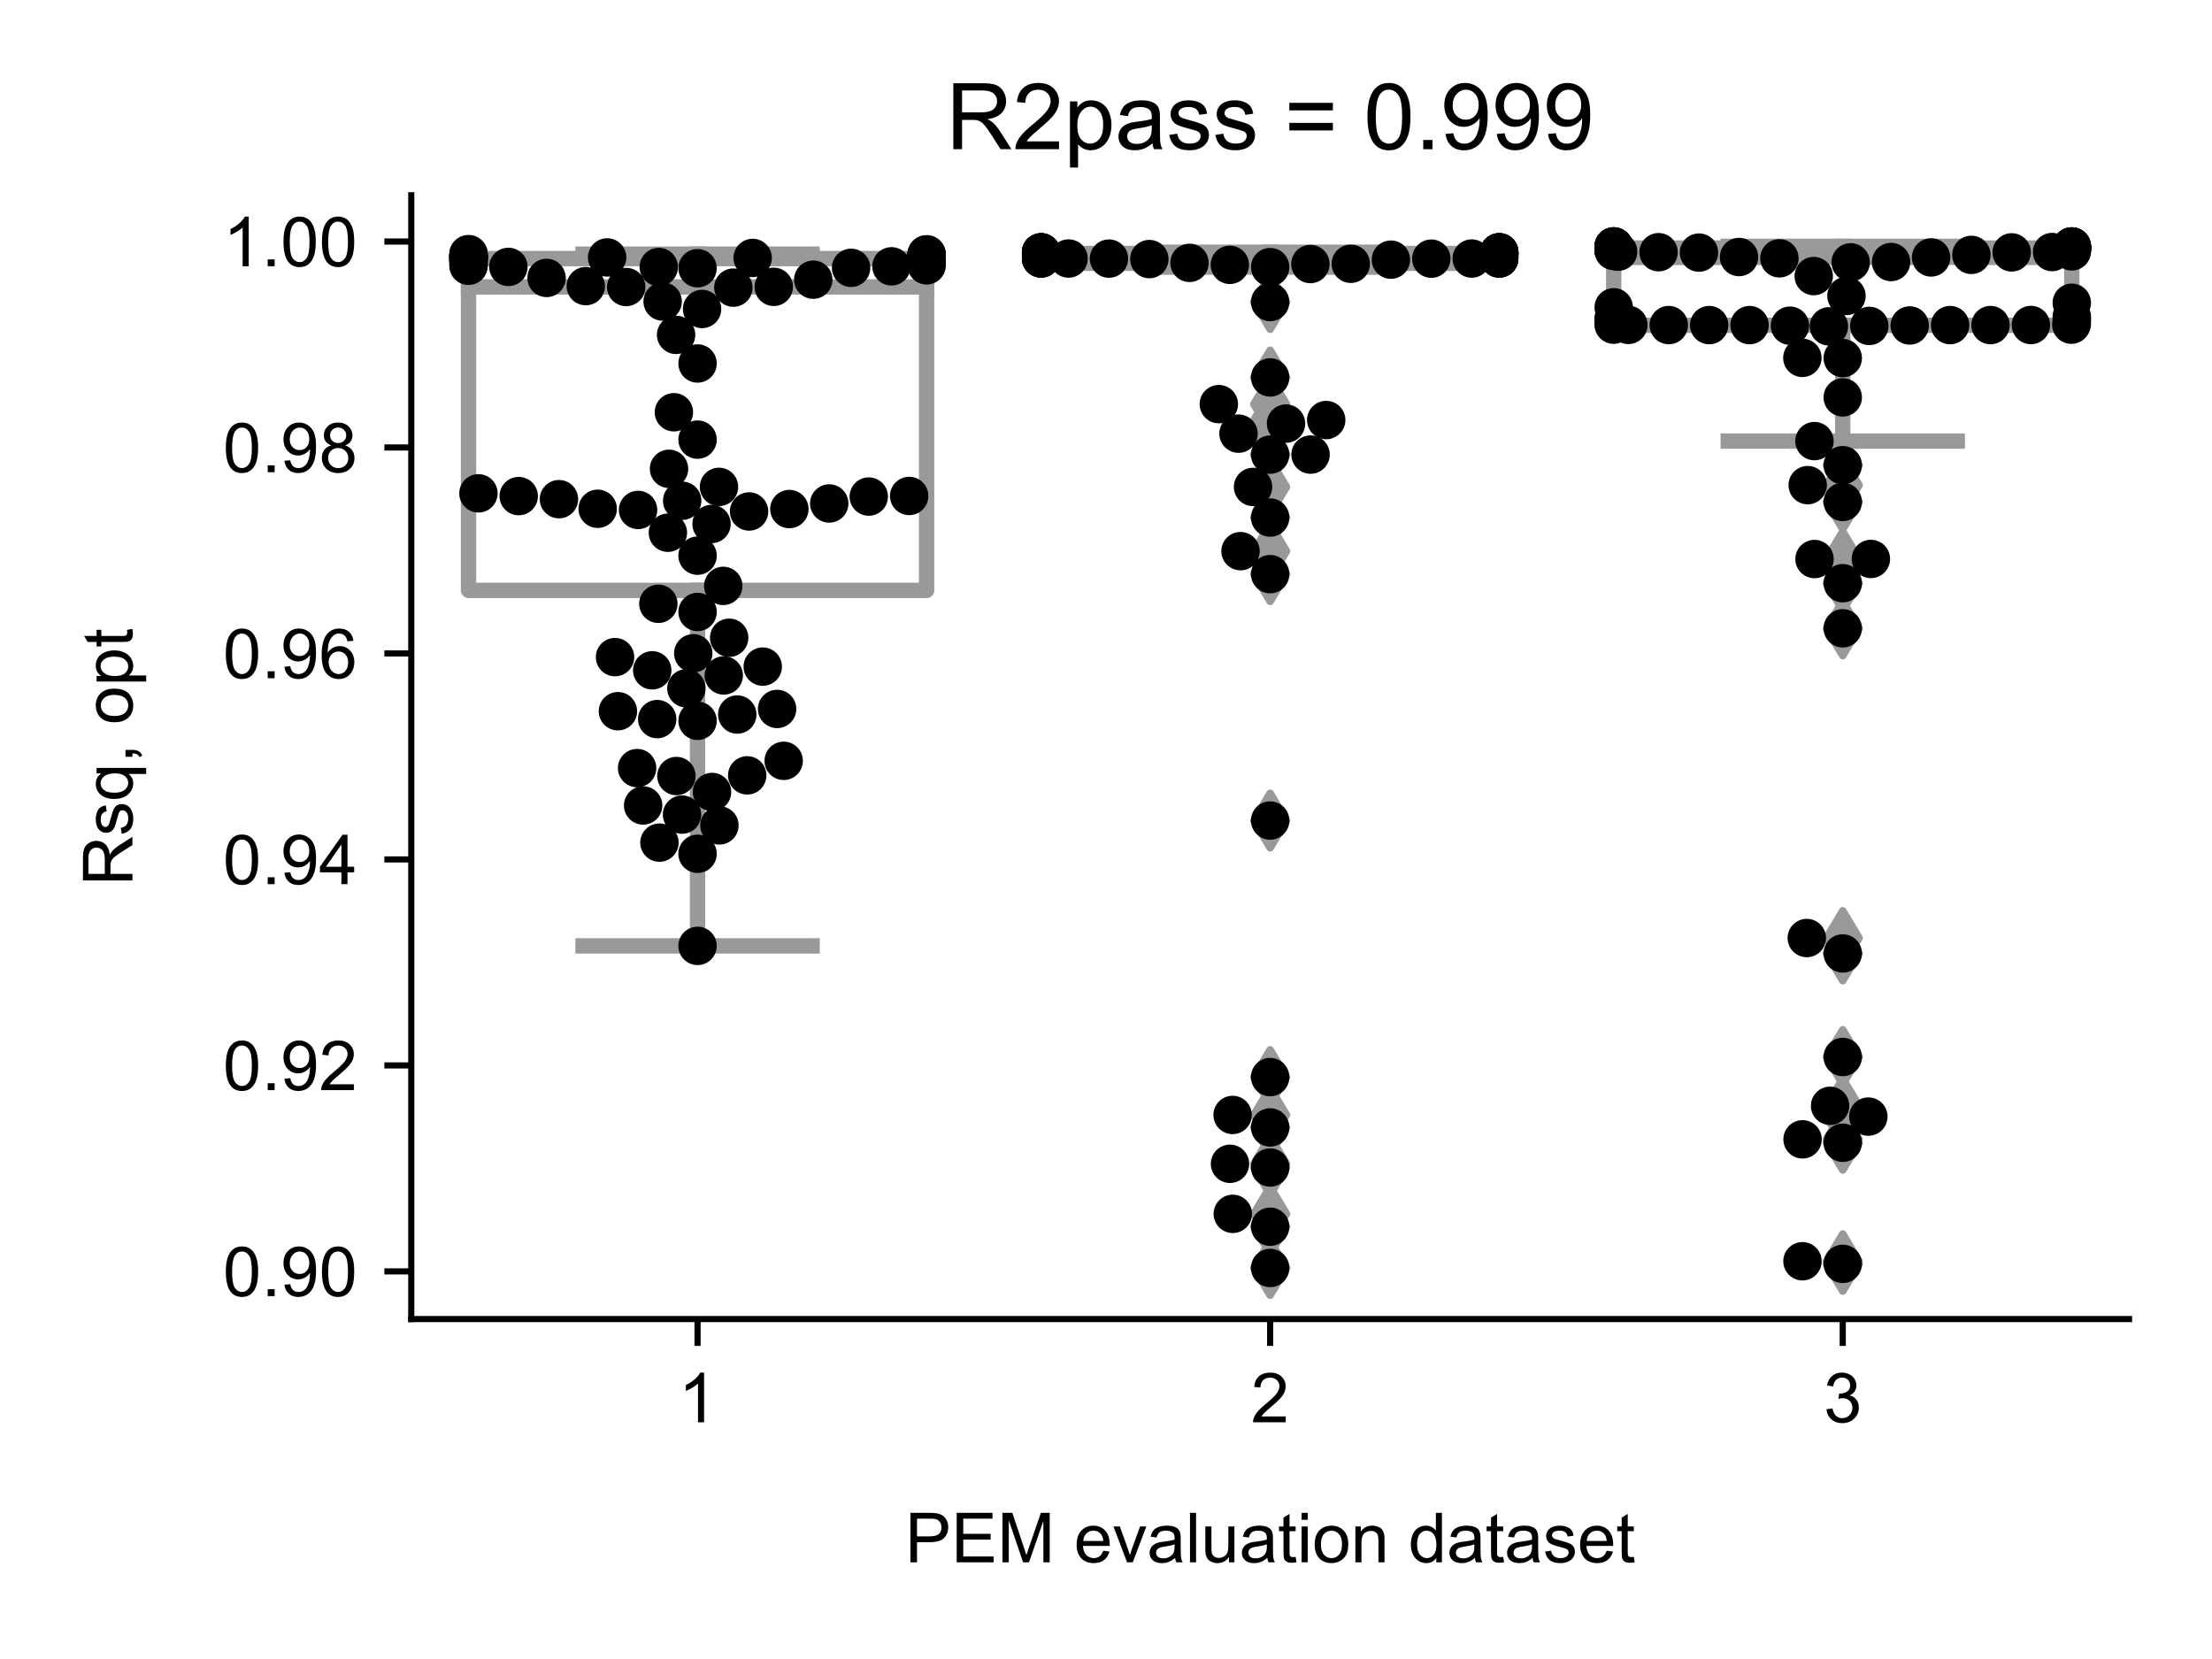 <?xml version="1.0" encoding="utf-8" standalone="no"?>
<!DOCTYPE svg PUBLIC "-//W3C//DTD SVG 1.1//EN"
  "http://www.w3.org/Graphics/SVG/1.1/DTD/svg11.dtd">
<!-- Created with matplotlib (https://matplotlib.org/) -->
<svg height="216pt" version="1.1" viewBox="0 0 288 216" width="288pt" xmlns="http://www.w3.org/2000/svg" xmlns:xlink="http://www.w3.org/1999/xlink">
 <defs>
  <style type="text/css">*{stroke-linecap:butt;stroke-linejoin:round;}</style>
 </defs>
 <g id="figure_1">
  <g id="patch_1">
   <path d="M 0 216 
L 288 216 
L 288 0 
L 0 0 
z
" style="fill:#ffffff;"/>
  </g>
  <g id="axes_1">
   <g id="patch_2">
    <path d="M 53.546 171.738 
L 277.2 171.738 
L 277.2 25.425 
L 53.546 25.425 
z
" style="fill:#ffffff;"/>
   </g>
   <g id="patch_3">
    <path clip-path="url(#p4139acc522)" d="M 61.001 76.865 
L 120.642 76.865 
L 120.642 33.665 
L 61.001 33.665 
L 61.001 76.865 
z
" style="fill:#ffffff;stroke:#999999;stroke-linejoin:miter;stroke-width:2;"/>
   </g>
   <g id="patch_4">
    <path clip-path="url(#p4139acc522)" d="M 135.552 34.284 
L 195.193 34.284 
L 195.193 32.999 
L 135.552 32.999 
L 135.552 34.284 
z
" style="fill:#ffffff;stroke:#999999;stroke-linejoin:miter;stroke-width:2;"/>
   </g>
   <g id="patch_5">
    <path clip-path="url(#p4139acc522)" d="M 210.104 42.353 
L 269.745 42.353 
L 269.745 32.298 
L 210.104 32.298 
L 210.104 42.353 
z
" style="fill:#ffffff;stroke:#999999;stroke-linejoin:miter;stroke-width:2;"/>
   </g>
   <g id="matplotlib.axis_1">
    <g id="xtick_1">
     <g id="line2d_1">
      <defs>
       <path d="M 0 0 
L 0 3.5 
" id="ma2b74450f6" style="stroke:#000000;stroke-width:0.8;"/>
      </defs>
      <g>
       <use style="stroke:#000000;stroke-width:0.8;" x="90.821" xlink:href="#ma2b74450f6" y="171.738"/>
      </g>
     </g>
     <g id="text_1">
      <!-- 1 -->
      <g transform="translate(88.319 185.18)scale(0.09 -0.09)">
       <defs>
        <path d="M 37.25 0 
L 28.469 0 
L 28.469 56 
Q 25.297 52.984 20.141 49.953 
Q 14.984 46.922 10.891 45.406 
L 10.891 53.906 
Q 18.266 57.375 23.781 62.297 
Q 29.297 67.234 31.594 71.875 
L 37.25 71.875 
z
" id="ArialMT-49"/>
       </defs>
       <use xlink:href="#ArialMT-49"/>
      </g>
     </g>
    </g>
    <g id="xtick_2">
     <g id="line2d_2">
      <g>
       <use style="stroke:#000000;stroke-width:0.8;" x="165.373" xlink:href="#ma2b74450f6" y="171.738"/>
      </g>
     </g>
     <g id="text_2">
      <!-- 2 -->
      <g transform="translate(162.87 185.18)scale(0.09 -0.09)">
       <defs>
        <path d="M 50.344 8.453 
L 50.344 0 
L 3.031 0 
Q 2.938 3.172 4.047 6.109 
Q 5.859 10.938 9.828 15.625 
Q 13.812 20.312 21.344 26.469 
Q 33.016 36.031 37.109 41.625 
Q 41.219 47.219 41.219 52.203 
Q 41.219 57.422 37.469 61 
Q 33.734 64.594 27.734 64.594 
Q 21.391 64.594 17.578 60.781 
Q 13.766 56.984 13.719 50.25 
L 4.688 51.172 
Q 5.609 61.281 11.656 66.578 
Q 17.719 71.875 27.938 71.875 
Q 38.234 71.875 44.234 66.156 
Q 50.25 60.453 50.25 52 
Q 50.25 47.703 48.484 43.547 
Q 46.734 39.406 42.656 34.812 
Q 38.578 30.219 29.109 22.219 
Q 21.188 15.578 18.938 13.203 
Q 16.703 10.844 15.234 8.453 
z
" id="ArialMT-50"/>
       </defs>
       <use xlink:href="#ArialMT-50"/>
      </g>
     </g>
    </g>
    <g id="xtick_3">
     <g id="line2d_3">
      <g>
       <use style="stroke:#000000;stroke-width:0.8;" x="239.924" xlink:href="#ma2b74450f6" y="171.738"/>
      </g>
     </g>
     <g id="text_3">
      <!-- 3 -->
      <g transform="translate(237.422 185.18)scale(0.09 -0.09)">
       <defs>
        <path d="M 4.203 18.891 
L 12.984 20.062 
Q 14.5 12.594 18.141 9.297 
Q 21.781 6 27 6 
Q 33.203 6 37.469 10.297 
Q 41.75 14.594 41.75 20.953 
Q 41.75 27 37.797 30.922 
Q 33.844 34.859 27.734 34.859 
Q 25.25 34.859 21.531 33.891 
L 22.516 41.609 
Q 23.391 41.5 23.922 41.5 
Q 29.547 41.5 34.031 44.422 
Q 38.531 47.359 38.531 53.469 
Q 38.531 58.297 35.25 61.469 
Q 31.984 64.656 26.812 64.656 
Q 21.688 64.656 18.266 61.422 
Q 14.844 58.203 13.875 51.766 
L 5.078 53.328 
Q 6.688 62.156 12.391 67.016 
Q 18.109 71.875 26.609 71.875 
Q 32.469 71.875 37.391 69.359 
Q 42.328 66.844 44.938 62.5 
Q 47.562 58.156 47.562 53.266 
Q 47.562 48.641 45.062 44.828 
Q 42.578 41.016 37.703 38.766 
Q 44.047 37.312 47.562 32.688 
Q 51.078 28.078 51.078 21.141 
Q 51.078 11.766 44.234 5.25 
Q 37.406 -1.266 26.953 -1.266 
Q 17.531 -1.266 11.297 4.344 
Q 5.078 9.969 4.203 18.891 
z
" id="ArialMT-51"/>
       </defs>
       <use xlink:href="#ArialMT-51"/>
      </g>
     </g>
    </g>
    <g id="text_4">
     <!-- PEM evaluation dataset -->
     <g transform="translate(117.846 203.411)scale(0.09 -0.09)">
      <defs>
       <path d="M 7.719 0 
L 7.719 71.578 
L 34.719 71.578 
Q 41.844 71.578 45.609 70.906 
Q 50.875 70.016 54.438 67.547 
Q 58.016 65.094 60.188 60.641 
Q 62.359 56.203 62.359 50.875 
Q 62.359 41.75 56.547 35.422 
Q 50.734 29.109 35.547 29.109 
L 17.188 29.109 
L 17.188 0 
z
M 17.188 37.547 
L 35.688 37.547 
Q 44.875 37.547 48.734 40.969 
Q 52.594 44.391 52.594 50.594 
Q 52.594 55.078 50.312 58.266 
Q 48.047 61.469 44.344 62.5 
Q 41.938 63.141 35.5 63.141 
L 17.188 63.141 
z
" id="ArialMT-80"/>
       <path d="M 7.906 0 
L 7.906 71.578 
L 59.672 71.578 
L 59.672 63.141 
L 17.391 63.141 
L 17.391 41.219 
L 56.984 41.219 
L 56.984 32.812 
L 17.391 32.812 
L 17.391 8.453 
L 61.328 8.453 
L 61.328 0 
z
" id="ArialMT-69"/>
       <path d="M 7.422 0 
L 7.422 71.578 
L 21.688 71.578 
L 38.625 20.906 
Q 40.969 13.812 42.047 10.297 
Q 43.266 14.203 45.844 21.781 
L 62.984 71.578 
L 75.734 71.578 
L 75.734 0 
L 66.609 0 
L 66.609 59.906 
L 45.797 0 
L 37.25 0 
L 16.547 60.938 
L 16.547 0 
z
" id="ArialMT-77"/>
       <path id="ArialMT-32"/>
       <path d="M 42.094 16.703 
L 51.172 15.578 
Q 49.031 7.625 43.219 3.219 
Q 37.406 -1.172 28.375 -1.172 
Q 17 -1.172 10.328 5.828 
Q 3.656 12.844 3.656 25.484 
Q 3.656 38.578 10.391 45.797 
Q 17.141 53.031 27.875 53.031 
Q 38.281 53.031 44.875 45.953 
Q 51.469 38.875 51.469 26.031 
Q 51.469 25.25 51.422 23.688 
L 12.75 23.688 
Q 13.234 15.141 17.578 10.594 
Q 21.922 6.062 28.422 6.062 
Q 33.25 6.062 36.672 8.594 
Q 40.094 11.141 42.094 16.703 
z
M 13.234 30.906 
L 42.188 30.906 
Q 41.609 37.453 38.875 40.719 
Q 34.672 45.797 27.984 45.797 
Q 21.922 45.797 17.797 41.75 
Q 13.672 37.703 13.234 30.906 
z
" id="ArialMT-101"/>
       <path d="M 21 0 
L 1.266 51.859 
L 10.547 51.859 
L 21.688 20.797 
Q 23.484 15.766 25 10.359 
Q 26.172 14.453 28.266 20.219 
L 39.797 51.859 
L 48.828 51.859 
L 29.203 0 
z
" id="ArialMT-118"/>
       <path d="M 40.438 6.391 
Q 35.547 2.25 31.031 0.531 
Q 26.516 -1.172 21.344 -1.172 
Q 12.797 -1.172 8.203 3 
Q 3.609 7.172 3.609 13.672 
Q 3.609 17.484 5.344 20.625 
Q 7.078 23.781 9.891 25.688 
Q 12.703 27.594 16.219 28.562 
Q 18.797 29.25 24.031 29.891 
Q 34.672 31.156 39.703 32.906 
Q 39.75 34.719 39.75 35.203 
Q 39.75 40.578 37.25 42.781 
Q 33.891 45.75 27.25 45.75 
Q 21.047 45.75 18.094 43.578 
Q 15.141 41.406 13.719 35.891 
L 5.125 37.062 
Q 6.297 42.578 8.984 45.969 
Q 11.672 49.359 16.75 51.188 
Q 21.828 53.031 28.516 53.031 
Q 35.156 53.031 39.297 51.469 
Q 43.453 49.906 45.406 47.531 
Q 47.359 45.172 48.141 41.547 
Q 48.578 39.312 48.578 33.453 
L 48.578 21.734 
Q 48.578 9.469 49.141 6.219 
Q 49.703 2.984 51.375 0 
L 42.188 0 
Q 40.828 2.734 40.438 6.391 
z
M 39.703 26.031 
Q 34.906 24.078 25.344 22.703 
Q 19.922 21.922 17.672 20.938 
Q 15.438 19.969 14.203 18.094 
Q 12.984 16.219 12.984 13.922 
Q 12.984 10.406 15.641 8.062 
Q 18.312 5.719 23.438 5.719 
Q 28.516 5.719 32.469 7.938 
Q 36.422 10.156 38.281 14.016 
Q 39.703 17 39.703 22.797 
z
" id="ArialMT-97"/>
       <path d="M 6.391 0 
L 6.391 71.578 
L 15.188 71.578 
L 15.188 0 
z
" id="ArialMT-108"/>
       <path d="M 40.578 0 
L 40.578 7.625 
Q 34.516 -1.172 24.125 -1.172 
Q 19.531 -1.172 15.547 0.578 
Q 11.578 2.344 9.641 5 
Q 7.719 7.672 6.938 11.531 
Q 6.391 14.109 6.391 19.734 
L 6.391 51.859 
L 15.188 51.859 
L 15.188 23.094 
Q 15.188 16.219 15.719 13.812 
Q 16.547 10.359 19.234 8.375 
Q 21.922 6.391 25.875 6.391 
Q 29.828 6.391 33.297 8.422 
Q 36.766 10.453 38.203 13.938 
Q 39.656 17.438 39.656 24.078 
L 39.656 51.859 
L 48.438 51.859 
L 48.438 0 
z
" id="ArialMT-117"/>
       <path d="M 25.781 7.859 
L 27.047 0.094 
Q 23.344 -0.688 20.406 -0.688 
Q 15.625 -0.688 12.984 0.828 
Q 10.359 2.344 9.281 4.812 
Q 8.203 7.281 8.203 15.188 
L 8.203 45.016 
L 1.766 45.016 
L 1.766 51.859 
L 8.203 51.859 
L 8.203 64.703 
L 16.938 69.969 
L 16.938 51.859 
L 25.781 51.859 
L 25.781 45.016 
L 16.938 45.016 
L 16.938 14.703 
Q 16.938 10.938 17.406 9.859 
Q 17.875 8.797 18.922 8.156 
Q 19.969 7.516 21.922 7.516 
Q 23.391 7.516 25.781 7.859 
z
" id="ArialMT-116"/>
       <path d="M 6.641 61.469 
L 6.641 71.578 
L 15.438 71.578 
L 15.438 61.469 
z
M 6.641 0 
L 6.641 51.859 
L 15.438 51.859 
L 15.438 0 
z
" id="ArialMT-105"/>
       <path d="M 3.328 25.922 
Q 3.328 40.328 11.328 47.266 
Q 18.016 53.031 27.641 53.031 
Q 38.328 53.031 45.109 46.016 
Q 51.906 39.016 51.906 26.656 
Q 51.906 16.656 48.906 10.906 
Q 45.906 5.172 40.156 2 
Q 34.422 -1.172 27.641 -1.172 
Q 16.75 -1.172 10.031 5.812 
Q 3.328 12.797 3.328 25.922 
z
M 12.359 25.922 
Q 12.359 15.969 16.703 11.016 
Q 21.047 6.062 27.641 6.062 
Q 34.188 6.062 38.531 11.031 
Q 42.875 16.016 42.875 26.219 
Q 42.875 35.844 38.5 40.797 
Q 34.125 45.75 27.641 45.75 
Q 21.047 45.75 16.703 40.812 
Q 12.359 35.891 12.359 25.922 
z
" id="ArialMT-111"/>
       <path d="M 6.594 0 
L 6.594 51.859 
L 14.5 51.859 
L 14.5 44.484 
Q 20.219 53.031 31 53.031 
Q 35.688 53.031 39.625 51.344 
Q 43.562 49.656 45.516 46.922 
Q 47.469 44.188 48.25 40.438 
Q 48.734 37.984 48.734 31.891 
L 48.734 0 
L 39.938 0 
L 39.938 31.547 
Q 39.938 36.922 38.906 39.578 
Q 37.891 42.234 35.281 43.812 
Q 32.672 45.406 29.156 45.406 
Q 23.531 45.406 19.453 41.844 
Q 15.375 38.281 15.375 28.328 
L 15.375 0 
z
" id="ArialMT-110"/>
       <path d="M 40.234 0 
L 40.234 6.547 
Q 35.297 -1.172 25.734 -1.172 
Q 19.531 -1.172 14.328 2.25 
Q 9.125 5.672 6.266 11.797 
Q 3.422 17.922 3.422 25.875 
Q 3.422 33.641 6 39.969 
Q 8.594 46.297 13.766 49.656 
Q 18.953 53.031 25.344 53.031 
Q 30.031 53.031 33.688 51.047 
Q 37.359 49.078 39.656 45.906 
L 39.656 71.578 
L 48.391 71.578 
L 48.391 0 
z
M 12.453 25.875 
Q 12.453 15.922 16.641 10.984 
Q 20.844 6.062 26.562 6.062 
Q 32.328 6.062 36.344 10.766 
Q 40.375 15.484 40.375 25.141 
Q 40.375 35.797 36.266 40.766 
Q 32.172 45.75 26.172 45.75 
Q 20.312 45.75 16.375 40.969 
Q 12.453 36.188 12.453 25.875 
z
" id="ArialMT-100"/>
       <path d="M 3.078 15.484 
L 11.766 16.844 
Q 12.5 11.625 15.844 8.844 
Q 19.188 6.062 25.203 6.062 
Q 31.25 6.062 34.172 8.516 
Q 37.109 10.984 37.109 14.312 
Q 37.109 17.281 34.516 19 
Q 32.719 20.172 25.531 21.969 
Q 15.875 24.422 12.141 26.203 
Q 8.406 27.984 6.469 31.125 
Q 4.547 34.281 4.547 38.094 
Q 4.547 41.547 6.125 44.5 
Q 7.719 47.469 10.453 49.422 
Q 12.5 50.922 16.031 51.969 
Q 19.578 53.031 23.641 53.031 
Q 29.734 53.031 34.344 51.266 
Q 38.969 49.516 41.156 46.5 
Q 43.359 43.5 44.188 38.484 
L 35.594 37.312 
Q 35.016 41.312 32.203 43.547 
Q 29.391 45.797 24.266 45.797 
Q 18.219 45.797 15.625 43.797 
Q 13.031 41.797 13.031 39.109 
Q 13.031 37.406 14.109 36.031 
Q 15.188 34.625 17.484 33.688 
Q 18.797 33.203 25.25 31.453 
Q 34.578 28.953 38.25 27.359 
Q 41.938 25.781 44.031 22.75 
Q 46.141 19.734 46.141 15.234 
Q 46.141 10.844 43.578 6.953 
Q 41.016 3.078 36.172 0.953 
Q 31.344 -1.172 25.25 -1.172 
Q 15.141 -1.172 9.844 3.031 
Q 4.547 7.234 3.078 15.484 
z
" id="ArialMT-115"/>
      </defs>
      <use xlink:href="#ArialMT-80"/>
      <use x="66.699" xlink:href="#ArialMT-69"/>
      <use x="133.398" xlink:href="#ArialMT-77"/>
      <use x="216.699" xlink:href="#ArialMT-32"/>
      <use x="244.482" xlink:href="#ArialMT-101"/>
      <use x="300.098" xlink:href="#ArialMT-118"/>
      <use x="350.098" xlink:href="#ArialMT-97"/>
      <use x="405.713" xlink:href="#ArialMT-108"/>
      <use x="427.93" xlink:href="#ArialMT-117"/>
      <use x="483.545" xlink:href="#ArialMT-97"/>
      <use x="539.16" xlink:href="#ArialMT-116"/>
      <use x="566.943" xlink:href="#ArialMT-105"/>
      <use x="589.16" xlink:href="#ArialMT-111"/>
      <use x="644.775" xlink:href="#ArialMT-110"/>
      <use x="700.391" xlink:href="#ArialMT-32"/>
      <use x="728.174" xlink:href="#ArialMT-100"/>
      <use x="783.789" xlink:href="#ArialMT-97"/>
      <use x="839.404" xlink:href="#ArialMT-116"/>
      <use x="867.188" xlink:href="#ArialMT-97"/>
      <use x="922.803" xlink:href="#ArialMT-115"/>
      <use x="972.803" xlink:href="#ArialMT-101"/>
      <use x="1028.418" xlink:href="#ArialMT-116"/>
     </g>
    </g>
   </g>
   <g id="matplotlib.axis_2">
    <g id="ytick_1">
     <g id="line2d_4">
      <defs>
       <path d="M 0 0 
L -3.5 0 
" id="m285d0a6dfc" style="stroke:#000000;stroke-width:0.8;"/>
      </defs>
      <g>
       <use style="stroke:#000000;stroke-width:0.8;" x="53.546" xlink:href="#m285d0a6dfc" y="165.533"/>
      </g>
     </g>
     <g id="text_5">
      <!-- 0.90 -->
      <g transform="translate(29.031 168.754)scale(0.09 -0.09)">
       <defs>
        <path d="M 4.156 35.297 
Q 4.156 48 6.766 55.734 
Q 9.375 63.484 14.516 67.672 
Q 19.672 71.875 27.484 71.875 
Q 33.25 71.875 37.594 69.547 
Q 41.938 67.234 44.766 62.859 
Q 47.609 58.5 49.219 52.219 
Q 50.828 45.953 50.828 35.297 
Q 50.828 22.703 48.234 14.969 
Q 45.656 7.234 40.5 3 
Q 35.359 -1.219 27.484 -1.219 
Q 17.141 -1.219 11.234 6.203 
Q 4.156 15.141 4.156 35.297 
z
M 13.188 35.297 
Q 13.188 17.672 17.312 11.828 
Q 21.438 6 27.484 6 
Q 33.547 6 37.672 11.859 
Q 41.797 17.719 41.797 35.297 
Q 41.797 52.984 37.672 58.781 
Q 33.547 64.594 27.391 64.594 
Q 21.344 64.594 17.719 59.469 
Q 13.188 52.938 13.188 35.297 
z
" id="ArialMT-48"/>
        <path d="M 9.078 0 
L 9.078 10.016 
L 19.094 10.016 
L 19.094 0 
z
" id="ArialMT-46"/>
        <path d="M 5.469 16.547 
L 13.922 17.328 
Q 14.984 11.375 18.016 8.688 
Q 21.047 6 25.781 6 
Q 29.828 6 32.875 7.859 
Q 35.938 9.719 37.891 12.812 
Q 39.844 15.922 41.156 21.188 
Q 42.484 26.469 42.484 31.938 
Q 42.484 32.516 42.438 33.688 
Q 39.797 29.5 35.234 26.875 
Q 30.672 24.266 25.344 24.266 
Q 16.453 24.266 10.297 30.703 
Q 4.156 37.156 4.156 47.703 
Q 4.156 58.594 10.578 65.234 
Q 17 71.875 26.656 71.875 
Q 33.641 71.875 39.422 68.109 
Q 45.219 64.359 48.219 57.391 
Q 51.219 50.438 51.219 37.25 
Q 51.219 23.531 48.234 15.406 
Q 45.266 7.281 39.375 3.031 
Q 33.5 -1.219 25.594 -1.219 
Q 17.188 -1.219 11.859 3.438 
Q 6.547 8.109 5.469 16.547 
z
M 41.453 48.141 
Q 41.453 55.719 37.422 60.156 
Q 33.406 64.594 27.734 64.594 
Q 21.875 64.594 17.531 59.812 
Q 13.188 55.031 13.188 47.406 
Q 13.188 40.578 17.312 36.297 
Q 21.438 32.031 27.484 32.031 
Q 33.594 32.031 37.516 36.297 
Q 41.453 40.578 41.453 48.141 
z
" id="ArialMT-57"/>
       </defs>
       <use xlink:href="#ArialMT-48"/>
       <use x="55.615" xlink:href="#ArialMT-46"/>
       <use x="83.398" xlink:href="#ArialMT-57"/>
       <use x="139.014" xlink:href="#ArialMT-48"/>
      </g>
     </g>
    </g>
    <g id="ytick_2">
     <g id="line2d_5">
      <g>
       <use style="stroke:#000000;stroke-width:0.8;" x="53.546" xlink:href="#m285d0a6dfc" y="138.716"/>
      </g>
     </g>
     <g id="text_6">
      <!-- 0.92 -->
      <g transform="translate(29.031 141.937)scale(0.09 -0.09)">
       <use xlink:href="#ArialMT-48"/>
       <use x="55.615" xlink:href="#ArialMT-46"/>
       <use x="83.398" xlink:href="#ArialMT-57"/>
       <use x="139.014" xlink:href="#ArialMT-50"/>
      </g>
     </g>
    </g>
    <g id="ytick_3">
     <g id="line2d_6">
      <g>
       <use style="stroke:#000000;stroke-width:0.8;" x="53.546" xlink:href="#m285d0a6dfc" y="111.898"/>
      </g>
     </g>
     <g id="text_7">
      <!-- 0.94 -->
      <g transform="translate(29.031 115.119)scale(0.09 -0.09)">
       <defs>
        <path d="M 32.328 0 
L 32.328 17.141 
L 1.266 17.141 
L 1.266 25.203 
L 33.938 71.578 
L 41.109 71.578 
L 41.109 25.203 
L 50.781 25.203 
L 50.781 17.141 
L 41.109 17.141 
L 41.109 0 
z
M 32.328 25.203 
L 32.328 57.469 
L 9.906 25.203 
z
" id="ArialMT-52"/>
       </defs>
       <use xlink:href="#ArialMT-48"/>
       <use x="55.615" xlink:href="#ArialMT-46"/>
       <use x="83.398" xlink:href="#ArialMT-57"/>
       <use x="139.014" xlink:href="#ArialMT-52"/>
      </g>
     </g>
    </g>
    <g id="ytick_4">
     <g id="line2d_7">
      <g>
       <use style="stroke:#000000;stroke-width:0.8;" x="53.546" xlink:href="#m285d0a6dfc" y="85.081"/>
      </g>
     </g>
     <g id="text_8">
      <!-- 0.96 -->
      <g transform="translate(29.031 88.302)scale(0.09 -0.09)">
       <defs>
        <path d="M 49.75 54.047 
L 41.016 53.375 
Q 39.844 58.547 37.703 60.891 
Q 34.125 64.656 28.906 64.656 
Q 24.703 64.656 21.531 62.312 
Q 17.391 59.281 14.984 53.469 
Q 12.594 47.656 12.5 36.922 
Q 15.672 41.75 20.266 44.094 
Q 24.859 46.438 29.891 46.438 
Q 38.672 46.438 44.844 39.969 
Q 51.031 33.5 51.031 23.25 
Q 51.031 16.5 48.125 10.719 
Q 45.219 4.938 40.141 1.859 
Q 35.062 -1.219 28.609 -1.219 
Q 17.625 -1.219 10.688 6.859 
Q 3.766 14.938 3.766 33.5 
Q 3.766 54.25 11.422 63.672 
Q 18.109 71.875 29.438 71.875 
Q 37.891 71.875 43.281 67.141 
Q 48.688 62.406 49.75 54.047 
z
M 13.875 23.188 
Q 13.875 18.656 15.797 14.5 
Q 17.719 10.359 21.188 8.172 
Q 24.656 6 28.469 6 
Q 34.031 6 38.031 10.484 
Q 42.047 14.984 42.047 22.703 
Q 42.047 30.125 38.078 34.391 
Q 34.125 38.672 28.125 38.672 
Q 22.172 38.672 18.016 34.391 
Q 13.875 30.125 13.875 23.188 
z
" id="ArialMT-54"/>
       </defs>
       <use xlink:href="#ArialMT-48"/>
       <use x="55.615" xlink:href="#ArialMT-46"/>
       <use x="83.398" xlink:href="#ArialMT-57"/>
       <use x="139.014" xlink:href="#ArialMT-54"/>
      </g>
     </g>
    </g>
    <g id="ytick_5">
     <g id="line2d_8">
      <g>
       <use style="stroke:#000000;stroke-width:0.8;" x="53.546" xlink:href="#m285d0a6dfc" y="58.263"/>
      </g>
     </g>
     <g id="text_9">
      <!-- 0.98 -->
      <g transform="translate(29.031 61.484)scale(0.09 -0.09)">
       <defs>
        <path d="M 17.672 38.812 
Q 12.203 40.828 9.562 44.531 
Q 6.938 48.25 6.938 53.422 
Q 6.938 61.234 12.547 66.547 
Q 18.172 71.875 27.484 71.875 
Q 36.859 71.875 42.578 66.422 
Q 48.297 60.984 48.297 53.172 
Q 48.297 48.188 45.672 44.5 
Q 43.062 40.828 37.75 38.812 
Q 44.344 36.672 47.781 31.875 
Q 51.219 27.094 51.219 20.453 
Q 51.219 11.281 44.719 5.031 
Q 38.234 -1.219 27.641 -1.219 
Q 17.047 -1.219 10.547 5.047 
Q 4.047 11.328 4.047 20.703 
Q 4.047 27.688 7.594 32.391 
Q 11.141 37.109 17.672 38.812 
z
M 15.922 53.719 
Q 15.922 48.641 19.188 45.406 
Q 22.469 42.188 27.688 42.188 
Q 32.766 42.188 36.016 45.375 
Q 39.266 48.578 39.266 53.219 
Q 39.266 58.062 35.906 61.359 
Q 32.562 64.656 27.594 64.656 
Q 22.562 64.656 19.234 61.422 
Q 15.922 58.203 15.922 53.719 
z
M 13.094 20.656 
Q 13.094 16.891 14.875 13.375 
Q 16.656 9.859 20.172 7.922 
Q 23.688 6 27.734 6 
Q 34.031 6 38.125 10.047 
Q 42.234 14.109 42.234 20.359 
Q 42.234 26.703 38.016 30.859 
Q 33.797 35.016 27.438 35.016 
Q 21.234 35.016 17.156 30.906 
Q 13.094 26.812 13.094 20.656 
z
" id="ArialMT-56"/>
       </defs>
       <use xlink:href="#ArialMT-48"/>
       <use x="55.615" xlink:href="#ArialMT-46"/>
       <use x="83.398" xlink:href="#ArialMT-57"/>
       <use x="139.014" xlink:href="#ArialMT-56"/>
      </g>
     </g>
    </g>
    <g id="ytick_6">
     <g id="line2d_9">
      <g>
       <use style="stroke:#000000;stroke-width:0.8;" x="53.546" xlink:href="#m285d0a6dfc" y="31.446"/>
      </g>
     </g>
     <g id="text_10">
      <!-- 1.00 -->
      <g transform="translate(29.031 34.667)scale(0.09 -0.09)">
       <use xlink:href="#ArialMT-49"/>
       <use x="55.615" xlink:href="#ArialMT-46"/>
       <use x="83.398" xlink:href="#ArialMT-48"/>
       <use x="139.014" xlink:href="#ArialMT-48"/>
      </g>
     </g>
    </g>
    <g id="text_11">
     <!-- Rsq, opt -->
     <g transform="translate(17.242 115.339)rotate(-90)scale(0.09 -0.09)">
      <defs>
       <path d="M 7.859 0 
L 7.859 71.578 
L 39.594 71.578 
Q 49.172 71.578 54.141 69.641 
Q 59.125 67.719 62.109 62.828 
Q 65.094 57.953 65.094 52.047 
Q 65.094 44.438 60.156 39.203 
Q 55.219 33.984 44.922 32.562 
Q 48.688 30.766 50.641 29 
Q 54.781 25.203 58.5 19.484 
L 70.953 0 
L 59.031 0 
L 49.562 14.891 
Q 45.406 21.344 42.719 24.75 
Q 40.047 28.172 37.922 29.531 
Q 35.797 30.906 33.594 31.453 
Q 31.984 31.781 28.328 31.781 
L 17.328 31.781 
L 17.328 0 
z
M 17.328 39.984 
L 37.703 39.984 
Q 44.188 39.984 47.844 41.328 
Q 51.516 42.672 53.422 45.625 
Q 55.328 48.578 55.328 52.047 
Q 55.328 57.125 51.641 60.391 
Q 47.953 63.672 39.984 63.672 
L 17.328 63.672 
z
" id="ArialMT-82"/>
       <path d="M 39.656 -19.875 
L 39.656 5.516 
Q 37.594 2.641 33.906 0.734 
Q 30.219 -1.172 26.078 -1.172 
Q 16.844 -1.172 10.172 6.203 
Q 3.516 13.578 3.516 26.422 
Q 3.516 34.234 6.219 40.422 
Q 8.938 46.625 14.078 49.828 
Q 19.234 53.031 25.391 53.031 
Q 35.016 53.031 40.531 44.922 
L 40.531 51.859 
L 48.438 51.859 
L 48.438 -19.875 
z
M 12.547 26.078 
Q 12.547 16.062 16.75 11.062 
Q 20.953 6.062 26.812 6.062 
Q 32.422 6.062 36.469 10.812 
Q 40.531 15.578 40.531 25.297 
Q 40.531 35.641 36.25 40.859 
Q 31.984 46.094 26.219 46.094 
Q 20.516 46.094 16.531 41.234 
Q 12.547 36.375 12.547 26.078 
z
" id="ArialMT-113"/>
       <path d="M 8.891 0 
L 8.891 10.016 
L 18.891 10.016 
L 18.891 0 
Q 18.891 -5.516 16.938 -8.906 
Q 14.984 -12.312 10.75 -14.156 
L 8.297 -10.406 
Q 11.078 -9.188 12.391 -6.812 
Q 13.719 -4.438 13.875 0 
z
" id="ArialMT-44"/>
       <path d="M 6.594 -19.875 
L 6.594 51.859 
L 14.594 51.859 
L 14.594 45.125 
Q 17.438 49.078 21 51.047 
Q 24.562 53.031 29.641 53.031 
Q 36.281 53.031 41.359 49.609 
Q 46.438 46.188 49.016 39.953 
Q 51.609 33.734 51.609 26.312 
Q 51.609 18.359 48.75 11.984 
Q 45.906 5.609 40.453 2.219 
Q 35.016 -1.172 29 -1.172 
Q 24.609 -1.172 21.109 0.688 
Q 17.625 2.547 15.375 5.375 
L 15.375 -19.875 
z
M 14.547 25.641 
Q 14.547 15.625 18.594 10.844 
Q 22.656 6.062 28.422 6.062 
Q 34.281 6.062 38.453 11.016 
Q 42.625 15.969 42.625 26.375 
Q 42.625 36.281 38.547 41.203 
Q 34.469 46.141 28.812 46.141 
Q 23.188 46.141 18.859 40.891 
Q 14.547 35.641 14.547 25.641 
z
" id="ArialMT-112"/>
      </defs>
      <use xlink:href="#ArialMT-82"/>
      <use x="72.217" xlink:href="#ArialMT-115"/>
      <use x="122.217" xlink:href="#ArialMT-113"/>
      <use x="177.832" xlink:href="#ArialMT-44"/>
      <use x="205.615" xlink:href="#ArialMT-32"/>
      <use x="233.398" xlink:href="#ArialMT-111"/>
      <use x="289.014" xlink:href="#ArialMT-112"/>
      <use x="344.629" xlink:href="#ArialMT-116"/>
     </g>
    </g>
   </g>
   <g id="line2d_10">
    <path clip-path="url(#p4139acc522)" d="M 90.821 76.865 
L 90.821 123.152 
" style="fill:none;stroke:#999999;stroke-linecap:square;stroke-width:2;"/>
   </g>
   <g id="line2d_11">
    <path clip-path="url(#p4139acc522)" d="M 90.821 33.665 
L 90.821 33.089 
" style="fill:none;stroke:#999999;stroke-linecap:square;stroke-width:2;"/>
   </g>
   <g id="line2d_12">
    <path clip-path="url(#p4139acc522)" d="M 75.911 123.152 
L 105.732 123.152 
" style="fill:none;stroke:#999999;stroke-linecap:square;stroke-width:2;"/>
   </g>
   <g id="line2d_13">
    <path clip-path="url(#p4139acc522)" d="M 75.911 33.089 
L 105.732 33.089 
" style="fill:none;stroke:#999999;stroke-linecap:square;stroke-width:2;"/>
   </g>
   <g id="line2d_14"/>
   <g id="line2d_15">
    <path clip-path="url(#p4139acc522)" d="M 165.373 34.284 
L 165.373 34.779 
" style="fill:none;stroke:#999999;stroke-linecap:square;stroke-width:2;"/>
   </g>
   <g id="line2d_16">
    <path clip-path="url(#p4139acc522)" d="M 165.373 32.999 
L 165.373 32.843 
" style="fill:none;stroke:#999999;stroke-linecap:square;stroke-width:2;"/>
   </g>
   <g id="line2d_17">
    <path clip-path="url(#p4139acc522)" d="M 150.463 34.779 
L 180.283 34.779 
" style="fill:none;stroke:#999999;stroke-linecap:square;stroke-width:2;"/>
   </g>
   <g id="line2d_18">
    <path clip-path="url(#p4139acc522)" d="M 150.463 32.843 
L 180.283 32.843 
" style="fill:none;stroke:#999999;stroke-linecap:square;stroke-width:2;"/>
   </g>
   <g id="line2d_19">
    <defs>
     <path d="M -0 3.536 
L 2.121 0 
L -0 -3.536 
L -2.121 -0 
z
" id="m427e857b0d" style="stroke:#999999;stroke-linejoin:miter;"/>
    </defs>
    <g clip-path="url(#p4139acc522)">
     <use style="fill:#999999;stroke:#999999;stroke-linejoin:miter;" x="165.373" xlink:href="#m427e857b0d" y="39.322"/>
     <use style="fill:#999999;stroke:#999999;stroke-linejoin:miter;" x="165.373" xlink:href="#m427e857b0d" y="49.141"/>
     <use style="fill:#999999;stroke:#999999;stroke-linejoin:miter;" x="165.373" xlink:href="#m427e857b0d" y="52.619"/>
     <use style="fill:#999999;stroke:#999999;stroke-linejoin:miter;" x="165.373" xlink:href="#m427e857b0d" y="54.687"/>
     <use style="fill:#999999;stroke:#999999;stroke-linejoin:miter;" x="165.373" xlink:href="#m427e857b0d" y="55.151"/>
     <use style="fill:#999999;stroke:#999999;stroke-linejoin:miter;" x="165.373" xlink:href="#m427e857b0d" y="56.461"/>
     <use style="fill:#999999;stroke:#999999;stroke-linejoin:miter;" x="165.373" xlink:href="#m427e857b0d" y="59.187"/>
     <use style="fill:#999999;stroke:#999999;stroke-linejoin:miter;" x="165.373" xlink:href="#m427e857b0d" y="59.196"/>
     <use style="fill:#999999;stroke:#999999;stroke-linejoin:miter;" x="165.373" xlink:href="#m427e857b0d" y="63.399"/>
     <use style="fill:#999999;stroke:#999999;stroke-linejoin:miter;" x="165.373" xlink:href="#m427e857b0d" y="67.384"/>
     <use style="fill:#999999;stroke:#999999;stroke-linejoin:miter;" x="165.373" xlink:href="#m427e857b0d" y="71.76"/>
     <use style="fill:#999999;stroke:#999999;stroke-linejoin:miter;" x="165.373" xlink:href="#m427e857b0d" y="106.833"/>
     <use style="fill:#999999;stroke:#999999;stroke-linejoin:miter;" x="165.373" xlink:href="#m427e857b0d" y="140.235"/>
     <use style="fill:#999999;stroke:#999999;stroke-linejoin:miter;" x="165.373" xlink:href="#m427e857b0d" y="158.042"/>
     <use style="fill:#999999;stroke:#999999;stroke-linejoin:miter;" x="165.373" xlink:href="#m427e857b0d" y="165.088"/>
     <use style="fill:#999999;stroke:#999999;stroke-linejoin:miter;" x="165.373" xlink:href="#m427e857b0d" y="152.007"/>
     <use style="fill:#999999;stroke:#999999;stroke-linejoin:miter;" x="165.373" xlink:href="#m427e857b0d" y="159.719"/>
     <use style="fill:#999999;stroke:#999999;stroke-linejoin:miter;" x="165.373" xlink:href="#m427e857b0d" y="151.526"/>
     <use style="fill:#999999;stroke:#999999;stroke-linejoin:miter;" x="165.373" xlink:href="#m427e857b0d" y="74.751"/>
     <use style="fill:#999999;stroke:#999999;stroke-linejoin:miter;" x="165.373" xlink:href="#m427e857b0d" y="145.165"/>
     <use style="fill:#999999;stroke:#999999;stroke-linejoin:miter;" x="165.373" xlink:href="#m427e857b0d" y="146.792"/>
    </g>
   </g>
   <g id="line2d_20">
    <path clip-path="url(#p4139acc522)" d="M 239.924 42.353 
L 239.924 57.43 
" style="fill:none;stroke:#999999;stroke-linecap:square;stroke-width:2;"/>
   </g>
   <g id="line2d_21">
    <path clip-path="url(#p4139acc522)" d="M 239.924 32.298 
L 239.924 32.076 
" style="fill:none;stroke:#999999;stroke-linecap:square;stroke-width:2;"/>
   </g>
   <g id="line2d_22">
    <path clip-path="url(#p4139acc522)" d="M 225.014 57.43 
L 254.835 57.43 
" style="fill:none;stroke:#999999;stroke-linecap:square;stroke-width:2;"/>
   </g>
   <g id="line2d_23">
    <path clip-path="url(#p4139acc522)" d="M 225.014 32.076 
L 254.835 32.076 
" style="fill:none;stroke:#999999;stroke-linecap:square;stroke-width:2;"/>
   </g>
   <g id="line2d_24">
    <g clip-path="url(#p4139acc522)">
     <use style="fill:#999999;stroke:#999999;stroke-linejoin:miter;" x="239.924" xlink:href="#m427e857b0d" y="60.567"/>
     <use style="fill:#999999;stroke:#999999;stroke-linejoin:miter;" x="239.924" xlink:href="#m427e857b0d" y="63.164"/>
     <use style="fill:#999999;stroke:#999999;stroke-linejoin:miter;" x="239.924" xlink:href="#m427e857b0d" y="72.775"/>
     <use style="fill:#999999;stroke:#999999;stroke-linejoin:miter;" x="239.924" xlink:href="#m427e857b0d" y="72.786"/>
     <use style="fill:#999999;stroke:#999999;stroke-linejoin:miter;" x="239.924" xlink:href="#m427e857b0d" y="65.349"/>
     <use style="fill:#999999;stroke:#999999;stroke-linejoin:miter;" x="239.924" xlink:href="#m427e857b0d" y="75.933"/>
     <use style="fill:#999999;stroke:#999999;stroke-linejoin:miter;" x="239.924" xlink:href="#m427e857b0d" y="164.555"/>
     <use style="fill:#999999;stroke:#999999;stroke-linejoin:miter;" x="239.924" xlink:href="#m427e857b0d" y="164.213"/>
     <use style="fill:#999999;stroke:#999999;stroke-linejoin:miter;" x="239.924" xlink:href="#m427e857b0d" y="148.342"/>
     <use style="fill:#999999;stroke:#999999;stroke-linejoin:miter;" x="239.924" xlink:href="#m427e857b0d" y="145.38"/>
     <use style="fill:#999999;stroke:#999999;stroke-linejoin:miter;" x="239.924" xlink:href="#m427e857b0d" y="143.976"/>
     <use style="fill:#999999;stroke:#999999;stroke-linejoin:miter;" x="239.924" xlink:href="#m427e857b0d" y="148.784"/>
     <use style="fill:#999999;stroke:#999999;stroke-linejoin:miter;" x="239.924" xlink:href="#m427e857b0d" y="137.621"/>
     <use style="fill:#999999;stroke:#999999;stroke-linejoin:miter;" x="239.924" xlink:href="#m427e857b0d" y="81.806"/>
     <use style="fill:#999999;stroke:#999999;stroke-linejoin:miter;" x="239.924" xlink:href="#m427e857b0d" y="124.138"/>
     <use style="fill:#999999;stroke:#999999;stroke-linejoin:miter;" x="239.924" xlink:href="#m427e857b0d" y="122.132"/>
    </g>
   </g>
   <g id="line2d_25">
    <path clip-path="url(#p4139acc522)" d="M 61.001 37.356 
L 120.642 37.356 
" style="fill:none;stroke:#999999;stroke-linecap:square;stroke-width:2;"/>
   </g>
   <g id="line2d_26">
    <path clip-path="url(#p4139acc522)" d="M 135.552 33.294 
L 195.193 33.294 
" style="fill:none;stroke:#999999;stroke-linecap:square;stroke-width:2;"/>
   </g>
   <g id="line2d_27">
    <path clip-path="url(#p4139acc522)" d="M 210.104 33.518 
L 269.745 33.518 
" style="fill:none;stroke:#999999;stroke-linecap:square;stroke-width:2;"/>
   </g>
   <g id="patch_6">
    <path d="M 53.546 171.738 
L 53.546 25.425 
" style="fill:none;stroke:#000000;stroke-linecap:square;stroke-linejoin:miter;stroke-width:0.8;"/>
   </g>
   <g id="patch_7">
    <path d="M 53.546 171.738 
L 277.2 171.738 
" style="fill:none;stroke:#000000;stroke-linecap:square;stroke-linejoin:miter;stroke-width:0.8;"/>
   </g>
   <g id="PathCollection_1">
    <defs>
     <path d="M 0 2.5 
C 0.663 2.5 1.299 2.237 1.768 1.768 
C 2.237 1.299 2.5 0.663 2.5 -0 
C 2.5 -0.663 2.237 -1.299 1.768 -1.768 
C 1.299 -2.237 0.663 -2.5 0 -2.5 
C -0.663 -2.5 -1.299 -2.237 -1.768 -1.768 
C -2.237 -1.299 -2.5 -0.663 -2.5 0 
C -2.5 0.663 -2.237 1.299 -1.768 1.768 
C -1.299 2.237 -0.663 2.5 0 2.5 
z
" id="C0_0_eca0a72aa1"/>
    </defs>
    <g clip-path="url(#p4139acc522)">
     <use x="90.821" xlink:href="#C0_0_eca0a72aa1" y="123.152"/>
    </g>
    <g clip-path="url(#p4139acc522)">
     <use x="90.821" xlink:href="#C0_0_eca0a72aa1" y="111.165"/>
    </g>
    <g clip-path="url(#p4139acc522)">
     <use x="85.858" xlink:href="#C0_0_eca0a72aa1" y="109.708"/>
    </g>
    <g clip-path="url(#p4139acc522)">
     <use x="93.668" xlink:href="#C0_0_eca0a72aa1" y="107.466"/>
    </g>
    <g clip-path="url(#p4139acc522)">
     <use x="88.8" xlink:href="#C0_0_eca0a72aa1" y="106.062"/>
    </g>
    <g clip-path="url(#p4139acc522)">
     <use x="83.736" xlink:href="#C0_0_eca0a72aa1" y="104.87"/>
    </g>
    <g clip-path="url(#p4139acc522)">
     <use x="92.705" xlink:href="#C0_0_eca0a72aa1" y="103.114"/>
    </g>
    <g clip-path="url(#p4139acc522)">
     <use x="88.067" xlink:href="#C0_0_eca0a72aa1" y="101.038"/>
    </g>
    <g clip-path="url(#p4139acc522)">
     <use x="97.286" xlink:href="#C0_0_eca0a72aa1" y="100.951"/>
    </g>
    <g clip-path="url(#p4139acc522)">
     <use x="82.953" xlink:href="#C0_0_eca0a72aa1" y="100.005"/>
    </g>
    <g clip-path="url(#p4139acc522)">
     <use x="102.035" xlink:href="#C0_0_eca0a72aa1" y="99.06"/>
    </g>
    <g clip-path="url(#p4139acc522)">
     <use x="90.821" xlink:href="#C0_0_eca0a72aa1" y="93.849"/>
    </g>
    <g clip-path="url(#p4139acc522)">
     <use x="85.567" xlink:href="#C0_0_eca0a72aa1" y="93.626"/>
    </g>
    <g clip-path="url(#p4139acc522)">
     <use x="95.99" xlink:href="#C0_0_eca0a72aa1" y="93.03"/>
    </g>
    <g clip-path="url(#p4139acc522)">
     <use x="80.452" xlink:href="#C0_0_eca0a72aa1" y="92.599"/>
    </g>
    <g clip-path="url(#p4139acc522)">
     <use x="101.179" xlink:href="#C0_0_eca0a72aa1" y="92.304"/>
    </g>
    <g clip-path="url(#p4139acc522)">
     <use x="89.368" xlink:href="#C0_0_eca0a72aa1" y="89.621"/>
    </g>
    <g clip-path="url(#p4139acc522)">
     <use x="94.231" xlink:href="#C0_0_eca0a72aa1" y="87.943"/>
    </g>
    <g clip-path="url(#p4139acc522)">
     <use x="84.918" xlink:href="#C0_0_eca0a72aa1" y="87.276"/>
    </g>
    <g clip-path="url(#p4139acc522)">
     <use x="99.309" xlink:href="#C0_0_eca0a72aa1" y="86.794"/>
    </g>
    <g clip-path="url(#p4139acc522)">
     <use x="80.076" xlink:href="#C0_0_eca0a72aa1" y="85.556"/>
    </g>
    <g clip-path="url(#p4139acc522)">
     <use x="90.262" xlink:href="#C0_0_eca0a72aa1" y="85.055"/>
    </g>
    <g clip-path="url(#p4139acc522)">
     <use x="94.937" xlink:href="#C0_0_eca0a72aa1" y="83.037"/>
    </g>
    <g clip-path="url(#p4139acc522)">
     <use x="90.821" xlink:href="#C0_0_eca0a72aa1" y="79.678"/>
    </g>
    <g clip-path="url(#p4139acc522)">
     <use x="85.717" xlink:href="#C0_0_eca0a72aa1" y="78.613"/>
    </g>
    <g clip-path="url(#p4139acc522)">
     <use x="94.166" xlink:href="#C0_0_eca0a72aa1" y="76.282"/>
    </g>
    <g clip-path="url(#p4139acc522)">
     <use x="90.821" xlink:href="#C0_0_eca0a72aa1" y="72.348"/>
    </g>
    <g clip-path="url(#p4139acc522)">
     <use x="86.959" xlink:href="#C0_0_eca0a72aa1" y="69.362"/>
    </g>
    <g clip-path="url(#p4139acc522)">
     <use x="92.641" xlink:href="#C0_0_eca0a72aa1" y="68.221"/>
    </g>
    <g clip-path="url(#p4139acc522)">
     <use x="97.528" xlink:href="#C0_0_eca0a72aa1" y="66.594"/>
    </g>
    <g clip-path="url(#p4139acc522)">
     <use x="83.076" xlink:href="#C0_0_eca0a72aa1" y="66.394"/>
    </g>
    <g clip-path="url(#p4139acc522)">
     <use x="102.775" xlink:href="#C0_0_eca0a72aa1" y="66.276"/>
    </g>
    <g clip-path="url(#p4139acc522)">
     <use x="77.818" xlink:href="#C0_0_eca0a72aa1" y="66.242"/>
    </g>
    <g clip-path="url(#p4139acc522)">
     <use x="107.964" xlink:href="#C0_0_eca0a72aa1" y="65.553"/>
    </g>
    <g clip-path="url(#p4139acc522)">
     <use x="88.818" xlink:href="#C0_0_eca0a72aa1" y="65.199"/>
    </g>
    <g clip-path="url(#p4139acc522)">
     <use x="72.775" xlink:href="#C0_0_eca0a72aa1" y="64.991"/>
    </g>
    <g clip-path="url(#p4139acc522)">
     <use x="113.113" xlink:href="#C0_0_eca0a72aa1" y="64.651"/>
    </g>
    <g clip-path="url(#p4139acc522)">
     <use x="67.536" xlink:href="#C0_0_eca0a72aa1" y="64.592"/>
    </g>
    <g clip-path="url(#p4139acc522)">
     <use x="118.373" xlink:href="#C0_0_eca0a72aa1" y="64.574"/>
    </g>
    <g clip-path="url(#p4139acc522)">
     <use x="62.293" xlink:href="#C0_0_eca0a72aa1" y="64.231"/>
    </g>
    <g clip-path="url(#p4139acc522)">
     <use x="93.613" xlink:href="#C0_0_eca0a72aa1" y="63.39"/>
    </g>
    <g clip-path="url(#p4139acc522)">
     <use x="87.105" xlink:href="#C0_0_eca0a72aa1" y="61.04"/>
    </g>
    <g clip-path="url(#p4139acc522)">
     <use x="90.821" xlink:href="#C0_0_eca0a72aa1" y="57.239"/>
    </g>
    <g clip-path="url(#p4139acc522)">
     <use x="87.74" xlink:href="#C0_0_eca0a72aa1" y="53.674"/>
    </g>
    <g clip-path="url(#p4139acc522)">
     <use x="90.821" xlink:href="#C0_0_eca0a72aa1" y="47.325"/>
    </g>
    <g clip-path="url(#p4139acc522)">
     <use x="88.026" xlink:href="#C0_0_eca0a72aa1" y="43.599"/>
    </g>
    <g clip-path="url(#p4139acc522)">
     <use x="91.407" xlink:href="#C0_0_eca0a72aa1" y="40.229"/>
    </g>
    <g clip-path="url(#p4139acc522)">
     <use x="86.276" xlink:href="#C0_0_eca0a72aa1" y="39.259"/>
    </g>
    <g clip-path="url(#p4139acc522)">
     <use x="95.483" xlink:href="#C0_0_eca0a72aa1" y="37.449"/>
    </g>
    <g clip-path="url(#p4139acc522)">
     <use x="81.527" xlink:href="#C0_0_eca0a72aa1" y="37.367"/>
    </g>
    <g clip-path="url(#p4139acc522)">
     <use x="100.742" xlink:href="#C0_0_eca0a72aa1" y="37.344"/>
    </g>
    <g clip-path="url(#p4139acc522)">
     <use x="76.268" xlink:href="#C0_0_eca0a72aa1" y="37.252"/>
    </g>
    <g clip-path="url(#p4139acc522)">
     <use x="105.884" xlink:href="#C0_0_eca0a72aa1" y="36.414"/>
    </g>
    <g clip-path="url(#p4139acc522)">
     <use x="71.164" xlink:href="#C0_0_eca0a72aa1" y="36.185"/>
    </g>
    <g clip-path="url(#p4139acc522)">
     <use x="90.821" xlink:href="#C0_0_eca0a72aa1" y="34.923"/>
    </g>
    <g clip-path="url(#p4139acc522)">
     <use x="110.81" xlink:href="#C0_0_eca0a72aa1" y="34.871"/>
    </g>
    <g clip-path="url(#p4139acc522)">
     <use x="85.77" xlink:href="#C0_0_eca0a72aa1" y="34.767"/>
    </g>
    <g clip-path="url(#p4139acc522)">
     <use x="66.192" xlink:href="#C0_0_eca0a72aa1" y="34.75"/>
    </g>
    <g clip-path="url(#p4139acc522)">
     <use x="116.066" xlink:href="#C0_0_eca0a72aa1" y="34.675"/>
    </g>
    <g clip-path="url(#p4139acc522)">
     <use x="61.001" xlink:href="#C0_0_eca0a72aa1" y="34.605"/>
    </g>
    <g clip-path="url(#p4139acc522)">
     <use x="120.642" xlink:href="#C0_0_eca0a72aa1" y="34.548"/>
    </g>
    <g clip-path="url(#p4139acc522)">
     <use x="61.001" xlink:href="#C0_0_eca0a72aa1" y="34.468"/>
    </g>
    <g clip-path="url(#p4139acc522)">
     <use x="120.642" xlink:href="#C0_0_eca0a72aa1" y="34.218"/>
    </g>
    <g clip-path="url(#p4139acc522)">
     <use x="61.001" xlink:href="#C0_0_eca0a72aa1" y="34.212"/>
    </g>
    <g clip-path="url(#p4139acc522)">
     <use x="120.642" xlink:href="#C0_0_eca0a72aa1" y="34.08"/>
    </g>
    <g clip-path="url(#p4139acc522)">
     <use x="61.001" xlink:href="#C0_0_eca0a72aa1" y="34.022"/>
    </g>
    <g clip-path="url(#p4139acc522)">
     <use x="120.642" xlink:href="#C0_0_eca0a72aa1" y="33.984"/>
    </g>
    <g clip-path="url(#p4139acc522)">
     <use x="61.001" xlink:href="#C0_0_eca0a72aa1" y="33.926"/>
    </g>
    <g clip-path="url(#p4139acc522)">
     <use x="120.642" xlink:href="#C0_0_eca0a72aa1" y="33.915"/>
    </g>
    <g clip-path="url(#p4139acc522)">
     <use x="61.001" xlink:href="#C0_0_eca0a72aa1" y="33.869"/>
    </g>
    <g clip-path="url(#p4139acc522)">
     <use x="120.642" xlink:href="#C0_0_eca0a72aa1" y="33.848"/>
    </g>
    <g clip-path="url(#p4139acc522)">
     <use x="61.001" xlink:href="#C0_0_eca0a72aa1" y="33.833"/>
    </g>
    <g clip-path="url(#p4139acc522)">
     <use x="120.642" xlink:href="#C0_0_eca0a72aa1" y="33.76"/>
    </g>
    <g clip-path="url(#p4139acc522)">
     <use x="61.001" xlink:href="#C0_0_eca0a72aa1" y="33.759"/>
    </g>
    <g clip-path="url(#p4139acc522)">
     <use x="120.642" xlink:href="#C0_0_eca0a72aa1" y="33.679"/>
    </g>
    <g clip-path="url(#p4139acc522)">
     <use x="61.001" xlink:href="#C0_0_eca0a72aa1" y="33.624"/>
    </g>
    <g clip-path="url(#p4139acc522)">
     <use x="97.996" xlink:href="#C0_0_eca0a72aa1" y="33.584"/>
    </g>
    <g clip-path="url(#p4139acc522)">
     <use x="120.642" xlink:href="#C0_0_eca0a72aa1" y="33.578"/>
    </g>
    <g clip-path="url(#p4139acc522)">
     <use x="61.001" xlink:href="#C0_0_eca0a72aa1" y="33.576"/>
    </g>
    <g clip-path="url(#p4139acc522)">
     <use x="120.642" xlink:href="#C0_0_eca0a72aa1" y="33.538"/>
    </g>
    <g clip-path="url(#p4139acc522)">
     <use x="79.047" xlink:href="#C0_0_eca0a72aa1" y="33.517"/>
    </g>
    <g clip-path="url(#p4139acc522)">
     <use x="61.001" xlink:href="#C0_0_eca0a72aa1" y="33.512"/>
    </g>
    <g clip-path="url(#p4139acc522)">
     <use x="120.642" xlink:href="#C0_0_eca0a72aa1" y="33.5"/>
    </g>
    <g clip-path="url(#p4139acc522)">
     <use x="61.001" xlink:href="#C0_0_eca0a72aa1" y="33.493"/>
    </g>
    <g clip-path="url(#p4139acc522)">
     <use x="120.642" xlink:href="#C0_0_eca0a72aa1" y="33.464"/>
    </g>
    <g clip-path="url(#p4139acc522)">
     <use x="61.001" xlink:href="#C0_0_eca0a72aa1" y="33.452"/>
    </g>
    <g clip-path="url(#p4139acc522)">
     <use x="120.642" xlink:href="#C0_0_eca0a72aa1" y="33.448"/>
    </g>
    <g clip-path="url(#p4139acc522)">
     <use x="61.001" xlink:href="#C0_0_eca0a72aa1" y="33.448"/>
    </g>
    <g clip-path="url(#p4139acc522)">
     <use x="120.642" xlink:href="#C0_0_eca0a72aa1" y="33.436"/>
    </g>
    <g clip-path="url(#p4139acc522)">
     <use x="61.001" xlink:href="#C0_0_eca0a72aa1" y="33.384"/>
    </g>
    <g clip-path="url(#p4139acc522)">
     <use x="120.642" xlink:href="#C0_0_eca0a72aa1" y="33.373"/>
    </g>
    <g clip-path="url(#p4139acc522)">
     <use x="61.001" xlink:href="#C0_0_eca0a72aa1" y="33.372"/>
    </g>
    <g clip-path="url(#p4139acc522)">
     <use x="120.642" xlink:href="#C0_0_eca0a72aa1" y="33.355"/>
    </g>
    <g clip-path="url(#p4139acc522)">
     <use x="61.001" xlink:href="#C0_0_eca0a72aa1" y="33.342"/>
    </g>
    <g clip-path="url(#p4139acc522)">
     <use x="120.642" xlink:href="#C0_0_eca0a72aa1" y="33.233"/>
    </g>
    <g clip-path="url(#p4139acc522)">
     <use x="61.001" xlink:href="#C0_0_eca0a72aa1" y="33.21"/>
    </g>
    <g clip-path="url(#p4139acc522)">
     <use x="120.642" xlink:href="#C0_0_eca0a72aa1" y="33.146"/>
    </g>
    <g clip-path="url(#p4139acc522)">
     <use x="61.001" xlink:href="#C0_0_eca0a72aa1" y="33.14"/>
    </g>
    <g clip-path="url(#p4139acc522)">
     <use x="120.642" xlink:href="#C0_0_eca0a72aa1" y="33.112"/>
    </g>
    <g clip-path="url(#p4139acc522)">
     <use x="61.001" xlink:href="#C0_0_eca0a72aa1" y="33.089"/>
    </g>
   </g>
   <g id="PathCollection_2">
    <defs>
     <path d="M 0 2.5 
C 0.663 2.5 1.299 2.237 1.768 1.768 
C 2.237 1.299 2.5 0.663 2.5 -0 
C 2.5 -0.663 2.237 -1.299 1.768 -1.768 
C 1.299 -2.237 0.663 -2.5 0 -2.5 
C -0.663 -2.5 -1.299 -2.237 -1.768 -1.768 
C -2.237 -1.299 -2.5 -0.663 -2.5 0 
C -2.5 0.663 -2.237 1.299 -1.768 1.768 
C -1.299 2.237 -0.663 2.5 0 2.5 
z
" id="C1_0_3419fa22c4"/>
    </defs>
    <g clip-path="url(#p4139acc522)">
     <use x="165.373" xlink:href="#C1_0_3419fa22c4" y="165.088"/>
    </g>
    <g clip-path="url(#p4139acc522)">
     <use x="165.373" xlink:href="#C1_0_3419fa22c4" y="159.719"/>
    </g>
    <g clip-path="url(#p4139acc522)">
     <use x="160.509" xlink:href="#C1_0_3419fa22c4" y="158.042"/>
    </g>
    <g clip-path="url(#p4139acc522)">
     <use x="165.373" xlink:href="#C1_0_3419fa22c4" y="152.007"/>
    </g>
    <g clip-path="url(#p4139acc522)">
     <use x="160.144" xlink:href="#C1_0_3419fa22c4" y="151.526"/>
    </g>
    <g clip-path="url(#p4139acc522)">
     <use x="165.373" xlink:href="#C1_0_3419fa22c4" y="146.792"/>
    </g>
    <g clip-path="url(#p4139acc522)">
     <use x="160.485" xlink:href="#C1_0_3419fa22c4" y="145.165"/>
    </g>
    <g clip-path="url(#p4139acc522)">
     <use x="165.373" xlink:href="#C1_0_3419fa22c4" y="140.235"/>
    </g>
    <g clip-path="url(#p4139acc522)">
     <use x="165.373" xlink:href="#C1_0_3419fa22c4" y="106.833"/>
    </g>
    <g clip-path="url(#p4139acc522)">
     <use x="165.373" xlink:href="#C1_0_3419fa22c4" y="74.751"/>
    </g>
    <g clip-path="url(#p4139acc522)">
     <use x="161.515" xlink:href="#C1_0_3419fa22c4" y="71.76"/>
    </g>
    <g clip-path="url(#p4139acc522)">
     <use x="165.373" xlink:href="#C1_0_3419fa22c4" y="67.384"/>
    </g>
    <g clip-path="url(#p4139acc522)">
     <use x="163.146" xlink:href="#C1_0_3419fa22c4" y="63.399"/>
    </g>
    <g clip-path="url(#p4139acc522)">
     <use x="165.373" xlink:href="#C1_0_3419fa22c4" y="59.196"/>
    </g>
    <g clip-path="url(#p4139acc522)">
     <use x="170.633" xlink:href="#C1_0_3419fa22c4" y="59.187"/>
    </g>
    <g clip-path="url(#p4139acc522)">
     <use x="161.253" xlink:href="#C1_0_3419fa22c4" y="56.461"/>
    </g>
    <g clip-path="url(#p4139acc522)">
     <use x="167.439" xlink:href="#C1_0_3419fa22c4" y="55.151"/>
    </g>
    <g clip-path="url(#p4139acc522)">
     <use x="172.67" xlink:href="#C1_0_3419fa22c4" y="54.687"/>
    </g>
    <g clip-path="url(#p4139acc522)">
     <use x="158.691" xlink:href="#C1_0_3419fa22c4" y="52.619"/>
    </g>
    <g clip-path="url(#p4139acc522)">
     <use x="165.373" xlink:href="#C1_0_3419fa22c4" y="49.141"/>
    </g>
    <g clip-path="url(#p4139acc522)">
     <use x="165.373" xlink:href="#C1_0_3419fa22c4" y="39.322"/>
    </g>
    <g clip-path="url(#p4139acc522)">
     <use x="165.373" xlink:href="#C1_0_3419fa22c4" y="34.779"/>
    </g>
    <g clip-path="url(#p4139acc522)">
     <use x="160.124" xlink:href="#C1_0_3419fa22c4" y="34.483"/>
    </g>
    <g clip-path="url(#p4139acc522)">
     <use x="170.612" xlink:href="#C1_0_3419fa22c4" y="34.377"/>
    </g>
    <g clip-path="url(#p4139acc522)">
     <use x="175.872" xlink:href="#C1_0_3419fa22c4" y="34.345"/>
    </g>
    <g clip-path="url(#p4139acc522)">
     <use x="154.873" xlink:href="#C1_0_3419fa22c4" y="34.223"/>
    </g>
    <g clip-path="url(#p4139acc522)">
     <use x="181.093" xlink:href="#C1_0_3419fa22c4" y="33.807"/>
    </g>
    <g clip-path="url(#p4139acc522)">
     <use x="149.645" xlink:href="#C1_0_3419fa22c4" y="33.731"/>
    </g>
    <g clip-path="url(#p4139acc522)">
     <use x="186.352" xlink:href="#C1_0_3419fa22c4" y="33.677"/>
    </g>
    <g clip-path="url(#p4139acc522)">
     <use x="144.385" xlink:href="#C1_0_3419fa22c4" y="33.669"/>
    </g>
    <g clip-path="url(#p4139acc522)">
     <use x="191.612" xlink:href="#C1_0_3419fa22c4" y="33.662"/>
    </g>
    <g clip-path="url(#p4139acc522)">
     <use x="139.124" xlink:href="#C1_0_3419fa22c4" y="33.659"/>
    </g>
    <g clip-path="url(#p4139acc522)">
     <use x="195.193" xlink:href="#C1_0_3419fa22c4" y="33.654"/>
    </g>
    <g clip-path="url(#p4139acc522)">
     <use x="135.552" xlink:href="#C1_0_3419fa22c4" y="33.653"/>
    </g>
    <g clip-path="url(#p4139acc522)">
     <use x="195.193" xlink:href="#C1_0_3419fa22c4" y="33.648"/>
    </g>
    <g clip-path="url(#p4139acc522)">
     <use x="135.552" xlink:href="#C1_0_3419fa22c4" y="33.647"/>
    </g>
    <g clip-path="url(#p4139acc522)">
     <use x="195.193" xlink:href="#C1_0_3419fa22c4" y="33.64"/>
    </g>
    <g clip-path="url(#p4139acc522)">
     <use x="135.552" xlink:href="#C1_0_3419fa22c4" y="33.635"/>
    </g>
    <g clip-path="url(#p4139acc522)">
     <use x="195.193" xlink:href="#C1_0_3419fa22c4" y="33.632"/>
    </g>
    <g clip-path="url(#p4139acc522)">
     <use x="135.552" xlink:href="#C1_0_3419fa22c4" y="33.619"/>
    </g>
    <g clip-path="url(#p4139acc522)">
     <use x="195.193" xlink:href="#C1_0_3419fa22c4" y="33.595"/>
    </g>
    <g clip-path="url(#p4139acc522)">
     <use x="135.552" xlink:href="#C1_0_3419fa22c4" y="33.579"/>
    </g>
    <g clip-path="url(#p4139acc522)">
     <use x="195.193" xlink:href="#C1_0_3419fa22c4" y="33.546"/>
    </g>
    <g clip-path="url(#p4139acc522)">
     <use x="135.552" xlink:href="#C1_0_3419fa22c4" y="33.526"/>
    </g>
    <g clip-path="url(#p4139acc522)">
     <use x="195.193" xlink:href="#C1_0_3419fa22c4" y="33.492"/>
    </g>
    <g clip-path="url(#p4139acc522)">
     <use x="135.552" xlink:href="#C1_0_3419fa22c4" y="33.406"/>
    </g>
    <g clip-path="url(#p4139acc522)">
     <use x="195.193" xlink:href="#C1_0_3419fa22c4" y="33.364"/>
    </g>
    <g clip-path="url(#p4139acc522)">
     <use x="135.552" xlink:href="#C1_0_3419fa22c4" y="33.344"/>
    </g>
    <g clip-path="url(#p4139acc522)">
     <use x="195.193" xlink:href="#C1_0_3419fa22c4" y="33.324"/>
    </g>
    <g clip-path="url(#p4139acc522)">
     <use x="135.552" xlink:href="#C1_0_3419fa22c4" y="33.294"/>
    </g>
    <g clip-path="url(#p4139acc522)">
     <use x="195.193" xlink:href="#C1_0_3419fa22c4" y="33.277"/>
    </g>
    <g clip-path="url(#p4139acc522)">
     <use x="135.552" xlink:href="#C1_0_3419fa22c4" y="33.276"/>
    </g>
    <g clip-path="url(#p4139acc522)">
     <use x="195.193" xlink:href="#C1_0_3419fa22c4" y="33.275"/>
    </g>
    <g clip-path="url(#p4139acc522)">
     <use x="135.552" xlink:href="#C1_0_3419fa22c4" y="33.247"/>
    </g>
    <g clip-path="url(#p4139acc522)">
     <use x="195.193" xlink:href="#C1_0_3419fa22c4" y="33.156"/>
    </g>
    <g clip-path="url(#p4139acc522)">
     <use x="135.552" xlink:href="#C1_0_3419fa22c4" y="33.153"/>
    </g>
    <g clip-path="url(#p4139acc522)">
     <use x="195.193" xlink:href="#C1_0_3419fa22c4" y="33.151"/>
    </g>
    <g clip-path="url(#p4139acc522)">
     <use x="135.552" xlink:href="#C1_0_3419fa22c4" y="33.145"/>
    </g>
    <g clip-path="url(#p4139acc522)">
     <use x="195.193" xlink:href="#C1_0_3419fa22c4" y="33.115"/>
    </g>
    <g clip-path="url(#p4139acc522)">
     <use x="135.552" xlink:href="#C1_0_3419fa22c4" y="33.11"/>
    </g>
    <g clip-path="url(#p4139acc522)">
     <use x="195.193" xlink:href="#C1_0_3419fa22c4" y="33.099"/>
    </g>
    <g clip-path="url(#p4139acc522)">
     <use x="135.552" xlink:href="#C1_0_3419fa22c4" y="33.095"/>
    </g>
    <g clip-path="url(#p4139acc522)">
     <use x="195.193" xlink:href="#C1_0_3419fa22c4" y="33.063"/>
    </g>
    <g clip-path="url(#p4139acc522)">
     <use x="135.552" xlink:href="#C1_0_3419fa22c4" y="33.061"/>
    </g>
    <g clip-path="url(#p4139acc522)">
     <use x="195.193" xlink:href="#C1_0_3419fa22c4" y="33.05"/>
    </g>
    <g clip-path="url(#p4139acc522)">
     <use x="135.552" xlink:href="#C1_0_3419fa22c4" y="33.045"/>
    </g>
    <g clip-path="url(#p4139acc522)">
     <use x="195.193" xlink:href="#C1_0_3419fa22c4" y="33.044"/>
    </g>
    <g clip-path="url(#p4139acc522)">
     <use x="135.552" xlink:href="#C1_0_3419fa22c4" y="33.034"/>
    </g>
    <g clip-path="url(#p4139acc522)">
     <use x="195.193" xlink:href="#C1_0_3419fa22c4" y="33.027"/>
    </g>
    <g clip-path="url(#p4139acc522)">
     <use x="135.552" xlink:href="#C1_0_3419fa22c4" y="33.021"/>
    </g>
    <g clip-path="url(#p4139acc522)">
     <use x="195.193" xlink:href="#C1_0_3419fa22c4" y="33.016"/>
    </g>
    <g clip-path="url(#p4139acc522)">
     <use x="135.552" xlink:href="#C1_0_3419fa22c4" y="33.011"/>
    </g>
    <g clip-path="url(#p4139acc522)">
     <use x="195.193" xlink:href="#C1_0_3419fa22c4" y="33.005"/>
    </g>
    <g clip-path="url(#p4139acc522)">
     <use x="135.552" xlink:href="#C1_0_3419fa22c4" y="33.002"/>
    </g>
    <g clip-path="url(#p4139acc522)">
     <use x="195.193" xlink:href="#C1_0_3419fa22c4" y="32.995"/>
    </g>
    <g clip-path="url(#p4139acc522)">
     <use x="135.552" xlink:href="#C1_0_3419fa22c4" y="32.982"/>
    </g>
    <g clip-path="url(#p4139acc522)">
     <use x="195.193" xlink:href="#C1_0_3419fa22c4" y="32.957"/>
    </g>
    <g clip-path="url(#p4139acc522)">
     <use x="135.552" xlink:href="#C1_0_3419fa22c4" y="32.946"/>
    </g>
    <g clip-path="url(#p4139acc522)">
     <use x="195.193" xlink:href="#C1_0_3419fa22c4" y="32.94"/>
    </g>
    <g clip-path="url(#p4139acc522)">
     <use x="135.552" xlink:href="#C1_0_3419fa22c4" y="32.937"/>
    </g>
    <g clip-path="url(#p4139acc522)">
     <use x="195.193" xlink:href="#C1_0_3419fa22c4" y="32.926"/>
    </g>
    <g clip-path="url(#p4139acc522)">
     <use x="135.552" xlink:href="#C1_0_3419fa22c4" y="32.92"/>
    </g>
    <g clip-path="url(#p4139acc522)">
     <use x="195.193" xlink:href="#C1_0_3419fa22c4" y="32.918"/>
    </g>
    <g clip-path="url(#p4139acc522)">
     <use x="135.552" xlink:href="#C1_0_3419fa22c4" y="32.908"/>
    </g>
    <g clip-path="url(#p4139acc522)">
     <use x="195.193" xlink:href="#C1_0_3419fa22c4" y="32.904"/>
    </g>
    <g clip-path="url(#p4139acc522)">
     <use x="135.552" xlink:href="#C1_0_3419fa22c4" y="32.904"/>
    </g>
    <g clip-path="url(#p4139acc522)">
     <use x="195.193" xlink:href="#C1_0_3419fa22c4" y="32.893"/>
    </g>
    <g clip-path="url(#p4139acc522)">
     <use x="135.552" xlink:href="#C1_0_3419fa22c4" y="32.886"/>
    </g>
    <g clip-path="url(#p4139acc522)">
     <use x="195.193" xlink:href="#C1_0_3419fa22c4" y="32.886"/>
    </g>
    <g clip-path="url(#p4139acc522)">
     <use x="135.552" xlink:href="#C1_0_3419fa22c4" y="32.88"/>
    </g>
    <g clip-path="url(#p4139acc522)">
     <use x="195.193" xlink:href="#C1_0_3419fa22c4" y="32.876"/>
    </g>
    <g clip-path="url(#p4139acc522)">
     <use x="135.552" xlink:href="#C1_0_3419fa22c4" y="32.874"/>
    </g>
    <g clip-path="url(#p4139acc522)">
     <use x="195.193" xlink:href="#C1_0_3419fa22c4" y="32.87"/>
    </g>
    <g clip-path="url(#p4139acc522)">
     <use x="135.552" xlink:href="#C1_0_3419fa22c4" y="32.869"/>
    </g>
    <g clip-path="url(#p4139acc522)">
     <use x="195.193" xlink:href="#C1_0_3419fa22c4" y="32.858"/>
    </g>
    <g clip-path="url(#p4139acc522)">
     <use x="135.552" xlink:href="#C1_0_3419fa22c4" y="32.849"/>
    </g>
    <g clip-path="url(#p4139acc522)">
     <use x="195.193" xlink:href="#C1_0_3419fa22c4" y="32.846"/>
    </g>
    <g clip-path="url(#p4139acc522)">
     <use x="135.552" xlink:href="#C1_0_3419fa22c4" y="32.844"/>
    </g>
    <g clip-path="url(#p4139acc522)">
     <use x="195.193" xlink:href="#C1_0_3419fa22c4" y="32.843"/>
    </g>
   </g>
   <g id="PathCollection_3">
    <defs>
     <path d="M 0 2.5 
C 0.663 2.5 1.299 2.237 1.768 1.768 
C 2.237 1.299 2.5 0.663 2.5 -0 
C 2.5 -0.663 2.237 -1.299 1.768 -1.768 
C 1.299 -2.237 0.663 -2.5 0 -2.5 
C -0.663 -2.5 -1.299 -2.237 -1.768 -1.768 
C -2.237 -1.299 -2.5 -0.663 -2.5 0 
C -2.5 0.663 -2.237 1.299 -1.768 1.768 
C -1.299 2.237 -0.663 2.5 0 2.5 
z
" id="C2_0_3a8e347f91"/>
    </defs>
    <g clip-path="url(#p4139acc522)">
     <use x="239.924" xlink:href="#C2_0_3a8e347f91" y="164.555"/>
    </g>
    <g clip-path="url(#p4139acc522)">
     <use x="234.68" xlink:href="#C2_0_3a8e347f91" y="164.213"/>
    </g>
    <g clip-path="url(#p4139acc522)">
     <use x="239.924" xlink:href="#C2_0_3a8e347f91" y="148.784"/>
    </g>
    <g clip-path="url(#p4139acc522)">
     <use x="234.69" xlink:href="#C2_0_3a8e347f91" y="148.342"/>
    </g>
    <g clip-path="url(#p4139acc522)">
     <use x="243.256" xlink:href="#C2_0_3a8e347f91" y="145.38"/>
    </g>
    <g clip-path="url(#p4139acc522)">
     <use x="238.271" xlink:href="#C2_0_3a8e347f91" y="143.976"/>
    </g>
    <g clip-path="url(#p4139acc522)">
     <use x="239.924" xlink:href="#C2_0_3a8e347f91" y="137.621"/>
    </g>
    <g clip-path="url(#p4139acc522)">
     <use x="239.924" xlink:href="#C2_0_3a8e347f91" y="124.138"/>
    </g>
    <g clip-path="url(#p4139acc522)">
     <use x="235.242" xlink:href="#C2_0_3a8e347f91" y="122.132"/>
    </g>
    <g clip-path="url(#p4139acc522)">
     <use x="239.924" xlink:href="#C2_0_3a8e347f91" y="81.806"/>
    </g>
    <g clip-path="url(#p4139acc522)">
     <use x="239.924" xlink:href="#C2_0_3a8e347f91" y="75.933"/>
    </g>
    <g clip-path="url(#p4139acc522)">
     <use x="236.249" xlink:href="#C2_0_3a8e347f91" y="72.786"/>
    </g>
    <g clip-path="url(#p4139acc522)">
     <use x="243.587" xlink:href="#C2_0_3a8e347f91" y="72.775"/>
    </g>
    <g clip-path="url(#p4139acc522)">
     <use x="239.924" xlink:href="#C2_0_3a8e347f91" y="65.349"/>
    </g>
    <g clip-path="url(#p4139acc522)">
     <use x="235.359" xlink:href="#C2_0_3a8e347f91" y="63.164"/>
    </g>
    <g clip-path="url(#p4139acc522)">
     <use x="239.924" xlink:href="#C2_0_3a8e347f91" y="60.567"/>
    </g>
    <g clip-path="url(#p4139acc522)">
     <use x="236.237" xlink:href="#C2_0_3a8e347f91" y="57.43"/>
    </g>
    <g clip-path="url(#p4139acc522)">
     <use x="239.924" xlink:href="#C2_0_3a8e347f91" y="51.739"/>
    </g>
    <g clip-path="url(#p4139acc522)">
     <use x="239.924" xlink:href="#C2_0_3a8e347f91" y="46.622"/>
    </g>
    <g clip-path="url(#p4139acc522)">
     <use x="234.664" xlink:href="#C2_0_3a8e347f91" y="46.594"/>
    </g>
    <g clip-path="url(#p4139acc522)">
     <use x="238.121" xlink:href="#C2_0_3a8e347f91" y="42.49"/>
    </g>
    <g clip-path="url(#p4139acc522)">
     <use x="243.381" xlink:href="#C2_0_3a8e347f91" y="42.434"/>
    </g>
    <g clip-path="url(#p4139acc522)">
     <use x="233.052" xlink:href="#C2_0_3a8e347f91" y="42.407"/>
    </g>
    <g clip-path="url(#p4139acc522)">
     <use x="248.641" xlink:href="#C2_0_3a8e347f91" y="42.375"/>
    </g>
    <g clip-path="url(#p4139acc522)">
     <use x="227.792" xlink:href="#C2_0_3a8e347f91" y="42.33"/>
    </g>
    <g clip-path="url(#p4139acc522)">
     <use x="253.902" xlink:href="#C2_0_3a8e347f91" y="42.327"/>
    </g>
    <g clip-path="url(#p4139acc522)">
     <use x="222.531" xlink:href="#C2_0_3a8e347f91" y="42.327"/>
    </g>
    <g clip-path="url(#p4139acc522)">
     <use x="259.163" xlink:href="#C2_0_3a8e347f91" y="42.327"/>
    </g>
    <g clip-path="url(#p4139acc522)">
     <use x="217.271" xlink:href="#C2_0_3a8e347f91" y="42.326"/>
    </g>
    <g clip-path="url(#p4139acc522)">
     <use x="264.423" xlink:href="#C2_0_3a8e347f91" y="42.317"/>
    </g>
    <g clip-path="url(#p4139acc522)">
     <use x="212.01" xlink:href="#C2_0_3a8e347f91" y="42.3"/>
    </g>
    <g clip-path="url(#p4139acc522)">
     <use x="269.684" xlink:href="#C2_0_3a8e347f91" y="42.274"/>
    </g>
    <g clip-path="url(#p4139acc522)">
     <use x="210.104" xlink:href="#C2_0_3a8e347f91" y="42.271"/>
    </g>
    <g clip-path="url(#p4139acc522)">
     <use x="269.745" xlink:href="#C2_0_3a8e347f91" y="42.13"/>
    </g>
    <g clip-path="url(#p4139acc522)">
     <use x="210.104" xlink:href="#C2_0_3a8e347f91" y="42.126"/>
    </g>
    <g clip-path="url(#p4139acc522)">
     <use x="269.745" xlink:href="#C2_0_3a8e347f91" y="41.691"/>
    </g>
    <g clip-path="url(#p4139acc522)">
     <use x="210.104" xlink:href="#C2_0_3a8e347f91" y="41.618"/>
    </g>
    <g clip-path="url(#p4139acc522)">
     <use x="269.745" xlink:href="#C2_0_3a8e347f91" y="41.48"/>
    </g>
    <g clip-path="url(#p4139acc522)">
     <use x="210.104" xlink:href="#C2_0_3a8e347f91" y="41.45"/>
    </g>
    <g clip-path="url(#p4139acc522)">
     <use x="269.745" xlink:href="#C2_0_3a8e347f91" y="41.206"/>
    </g>
    <g clip-path="url(#p4139acc522)">
     <use x="210.104" xlink:href="#C2_0_3a8e347f91" y="40.009"/>
    </g>
    <g clip-path="url(#p4139acc522)">
     <use x="269.745" xlink:href="#C2_0_3a8e347f91" y="39.419"/>
    </g>
    <g clip-path="url(#p4139acc522)">
     <use x="240.408" xlink:href="#C2_0_3a8e347f91" y="38.528"/>
    </g>
    <g clip-path="url(#p4139acc522)">
     <use x="236.149" xlink:href="#C2_0_3a8e347f91" y="35.946"/>
    </g>
    <g clip-path="url(#p4139acc522)">
     <use x="240.954" xlink:href="#C2_0_3a8e347f91" y="34.156"/>
    </g>
    <g clip-path="url(#p4139acc522)">
     <use x="246.215" xlink:href="#C2_0_3a8e347f91" y="34.116"/>
    </g>
    <g clip-path="url(#p4139acc522)">
     <use x="231.676" xlink:href="#C2_0_3a8e347f91" y="33.632"/>
    </g>
    <g clip-path="url(#p4139acc522)">
     <use x="251.427" xlink:href="#C2_0_3a8e347f91" y="33.518"/>
    </g>
    <g clip-path="url(#p4139acc522)">
     <use x="226.419" xlink:href="#C2_0_3a8e347f91" y="33.466"/>
    </g>
    <g clip-path="url(#p4139acc522)">
     <use x="256.673" xlink:href="#C2_0_3a8e347f91" y="33.187"/>
    </g>
    <g clip-path="url(#p4139acc522)">
     <use x="221.204" xlink:href="#C2_0_3a8e347f91" y="32.888"/>
    </g>
    <g clip-path="url(#p4139acc522)">
     <use x="261.919" xlink:href="#C2_0_3a8e347f91" y="32.86"/>
    </g>
    <g clip-path="url(#p4139acc522)">
     <use x="215.943" xlink:href="#C2_0_3a8e347f91" y="32.837"/>
    </g>
    <g clip-path="url(#p4139acc522)">
     <use x="267.179" xlink:href="#C2_0_3a8e347f91" y="32.818"/>
    </g>
    <g clip-path="url(#p4139acc522)">
     <use x="210.683" xlink:href="#C2_0_3a8e347f91" y="32.768"/>
    </g>
    <g clip-path="url(#p4139acc522)">
     <use x="269.745" xlink:href="#C2_0_3a8e347f91" y="32.726"/>
    </g>
    <g clip-path="url(#p4139acc522)">
     <use x="210.104" xlink:href="#C2_0_3a8e347f91" y="32.676"/>
    </g>
    <g clip-path="url(#p4139acc522)">
     <use x="269.745" xlink:href="#C2_0_3a8e347f91" y="32.649"/>
    </g>
    <g clip-path="url(#p4139acc522)">
     <use x="210.104" xlink:href="#C2_0_3a8e347f91" y="32.567"/>
    </g>
    <g clip-path="url(#p4139acc522)">
     <use x="269.745" xlink:href="#C2_0_3a8e347f91" y="32.543"/>
    </g>
    <g clip-path="url(#p4139acc522)">
     <use x="210.104" xlink:href="#C2_0_3a8e347f91" y="32.517"/>
    </g>
    <g clip-path="url(#p4139acc522)">
     <use x="269.745" xlink:href="#C2_0_3a8e347f91" y="32.513"/>
    </g>
    <g clip-path="url(#p4139acc522)">
     <use x="210.104" xlink:href="#C2_0_3a8e347f91" y="32.487"/>
    </g>
    <g clip-path="url(#p4139acc522)">
     <use x="269.745" xlink:href="#C2_0_3a8e347f91" y="32.484"/>
    </g>
    <g clip-path="url(#p4139acc522)">
     <use x="210.104" xlink:href="#C2_0_3a8e347f91" y="32.474"/>
    </g>
    <g clip-path="url(#p4139acc522)">
     <use x="269.745" xlink:href="#C2_0_3a8e347f91" y="32.464"/>
    </g>
    <g clip-path="url(#p4139acc522)">
     <use x="210.104" xlink:href="#C2_0_3a8e347f91" y="32.426"/>
    </g>
    <g clip-path="url(#p4139acc522)">
     <use x="269.745" xlink:href="#C2_0_3a8e347f91" y="32.401"/>
    </g>
    <g clip-path="url(#p4139acc522)">
     <use x="210.104" xlink:href="#C2_0_3a8e347f91" y="32.339"/>
    </g>
    <g clip-path="url(#p4139acc522)">
     <use x="269.745" xlink:href="#C2_0_3a8e347f91" y="32.31"/>
    </g>
    <g clip-path="url(#p4139acc522)">
     <use x="210.104" xlink:href="#C2_0_3a8e347f91" y="32.301"/>
    </g>
    <g clip-path="url(#p4139acc522)">
     <use x="269.745" xlink:href="#C2_0_3a8e347f91" y="32.295"/>
    </g>
    <g clip-path="url(#p4139acc522)">
     <use x="210.104" xlink:href="#C2_0_3a8e347f91" y="32.29"/>
    </g>
    <g clip-path="url(#p4139acc522)">
     <use x="269.745" xlink:href="#C2_0_3a8e347f91" y="32.278"/>
    </g>
    <g clip-path="url(#p4139acc522)">
     <use x="210.104" xlink:href="#C2_0_3a8e347f91" y="32.264"/>
    </g>
    <g clip-path="url(#p4139acc522)">
     <use x="269.745" xlink:href="#C2_0_3a8e347f91" y="32.249"/>
    </g>
    <g clip-path="url(#p4139acc522)">
     <use x="210.104" xlink:href="#C2_0_3a8e347f91" y="32.212"/>
    </g>
    <g clip-path="url(#p4139acc522)">
     <use x="269.745" xlink:href="#C2_0_3a8e347f91" y="32.174"/>
    </g>
    <g clip-path="url(#p4139acc522)">
     <use x="210.104" xlink:href="#C2_0_3a8e347f91" y="32.157"/>
    </g>
    <g clip-path="url(#p4139acc522)">
     <use x="269.745" xlink:href="#C2_0_3a8e347f91" y="32.156"/>
    </g>
    <g clip-path="url(#p4139acc522)">
     <use x="210.104" xlink:href="#C2_0_3a8e347f91" y="32.137"/>
    </g>
    <g clip-path="url(#p4139acc522)">
     <use x="269.745" xlink:href="#C2_0_3a8e347f91" y="32.131"/>
    </g>
    <g clip-path="url(#p4139acc522)">
     <use x="210.104" xlink:href="#C2_0_3a8e347f91" y="32.129"/>
    </g>
    <g clip-path="url(#p4139acc522)">
     <use x="269.745" xlink:href="#C2_0_3a8e347f91" y="32.125"/>
    </g>
    <g clip-path="url(#p4139acc522)">
     <use x="210.104" xlink:href="#C2_0_3a8e347f91" y="32.117"/>
    </g>
    <g clip-path="url(#p4139acc522)">
     <use x="269.745" xlink:href="#C2_0_3a8e347f91" y="32.114"/>
    </g>
    <g clip-path="url(#p4139acc522)">
     <use x="210.104" xlink:href="#C2_0_3a8e347f91" y="32.112"/>
    </g>
    <g clip-path="url(#p4139acc522)">
     <use x="269.745" xlink:href="#C2_0_3a8e347f91" y="32.107"/>
    </g>
    <g clip-path="url(#p4139acc522)">
     <use x="210.104" xlink:href="#C2_0_3a8e347f91" y="32.102"/>
    </g>
    <g clip-path="url(#p4139acc522)">
     <use x="269.745" xlink:href="#C2_0_3a8e347f91" y="32.096"/>
    </g>
    <g clip-path="url(#p4139acc522)">
     <use x="210.104" xlink:href="#C2_0_3a8e347f91" y="32.094"/>
    </g>
    <g clip-path="url(#p4139acc522)">
     <use x="269.745" xlink:href="#C2_0_3a8e347f91" y="32.089"/>
    </g>
    <g clip-path="url(#p4139acc522)">
     <use x="210.104" xlink:href="#C2_0_3a8e347f91" y="32.083"/>
    </g>
    <g clip-path="url(#p4139acc522)">
     <use x="269.745" xlink:href="#C2_0_3a8e347f91" y="32.082"/>
    </g>
    <g clip-path="url(#p4139acc522)">
     <use x="210.104" xlink:href="#C2_0_3a8e347f91" y="32.076"/>
    </g>
   </g>
   <g id="text_12">
    <!-- R2pass = 0.999 -->
    <g transform="translate(123.179 19.425)scale(0.12 -0.12)">
     <defs>
      <path d="M 52.828 42.094 
L 5.562 42.094 
L 5.562 50.297 
L 52.828 50.297 
z
M 52.828 20.359 
L 5.562 20.359 
L 5.562 28.562 
L 52.828 28.562 
z
" id="ArialMT-61"/>
     </defs>
     <use xlink:href="#ArialMT-82"/>
     <use x="72.217" xlink:href="#ArialMT-50"/>
     <use x="127.832" xlink:href="#ArialMT-112"/>
     <use x="183.447" xlink:href="#ArialMT-97"/>
     <use x="239.062" xlink:href="#ArialMT-115"/>
     <use x="289.062" xlink:href="#ArialMT-115"/>
     <use x="339.062" xlink:href="#ArialMT-32"/>
     <use x="366.846" xlink:href="#ArialMT-61"/>
     <use x="425.244" xlink:href="#ArialMT-32"/>
     <use x="453.027" xlink:href="#ArialMT-48"/>
     <use x="508.643" xlink:href="#ArialMT-46"/>
     <use x="536.426" xlink:href="#ArialMT-57"/>
     <use x="592.041" xlink:href="#ArialMT-57"/>
     <use x="647.656" xlink:href="#ArialMT-57"/>
    </g>
   </g>
  </g>
 </g>
 <defs>
  <clipPath id="p4139acc522">
   <rect height="146.313" width="223.654" x="53.546" y="25.425"/>
  </clipPath>
 </defs>
</svg>
